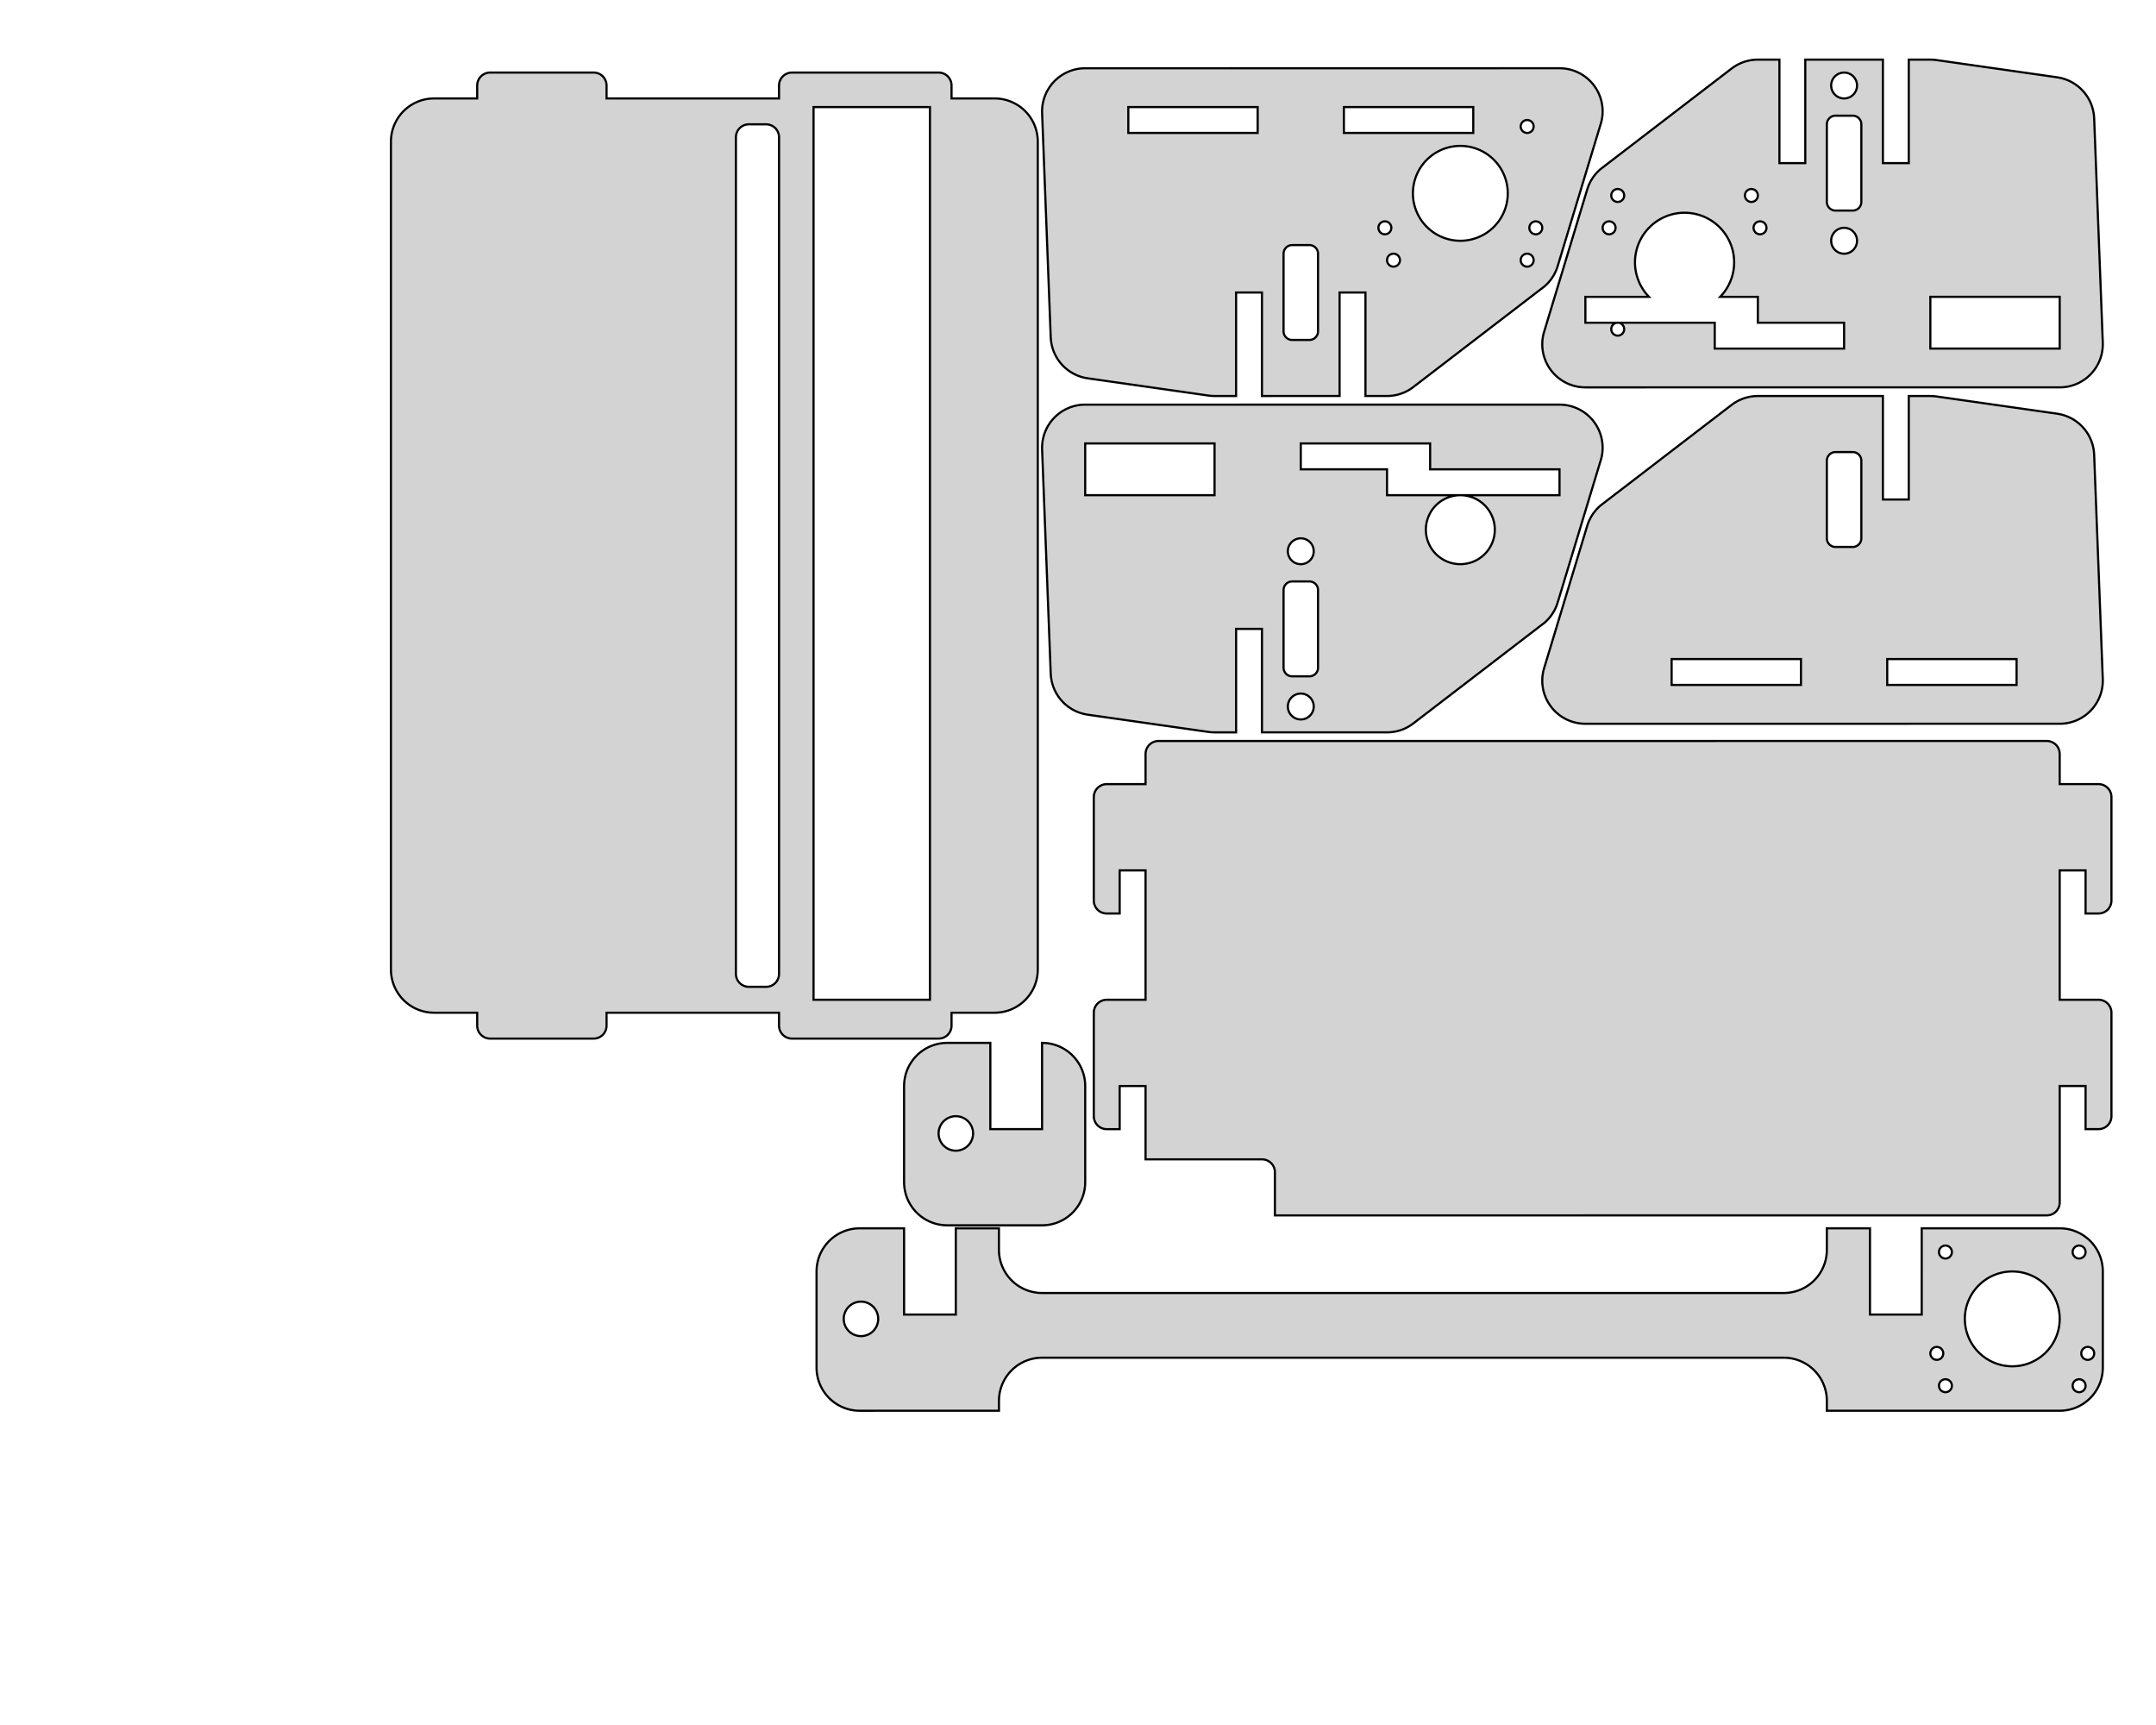 <?xml version="1.0" encoding="UTF-8" standalone="no"?>
<svg
   xmlns:dc="http://purl.org/dc/elements/1.1/"
   xmlns:cc="http://creativecommons.org/ns#"
   xmlns:rdf="http://www.w3.org/1999/02/22-rdf-syntax-ns#"
   xmlns:svg="http://www.w3.org/2000/svg"
   xmlns="http://www.w3.org/2000/svg"
   xmlns:sodipodi="http://sodipodi.sourceforge.net/DTD/sodipodi-0.dtd"
   xmlns:inkscape="http://www.inkscape.org/namespaces/inkscape"
   width="500mm"
   height="400mm"
   viewBox="-200 -337 500 400"
   version="1.1"
   id="svg6"
   sodipodi:docname="printerBrailleInkscape.svg"
   inkscape:version="0.92.2 (5c3e80d, 2017-08-06)">
  <defs
     id="defs10" />
  <sodipodi:namedview
     pagecolor="#ffffff"
     bordercolor="#666666"
     borderopacity="1"
     objecttolerance="10"
     gridtolerance="10"
     guidetolerance="10"
     inkscape:pageopacity="0"
     inkscape:pageshadow="2"
     inkscape:window-width="894"
     inkscape:window-height="563"
     id="namedview8"
     showgrid="false"
     inkscape:zoom="0.11065896"
     inkscape:cx="863.2107"
     inkscape:cy="376.25358"
     inkscape:window-x="0"
     inkscape:window-y="0"
     inkscape:window-maximized="0"
     inkscape:current-layer="svg6" />
  <title
     id="title2">OpenSCAD Model</title>
  <path
     d="m 245.667,-32.174 h -12 v -20 h -10 v 5 l -0.02,0.628 -0.059,0.625 -0.098,0.621 -0.137,0.613 -0.175,0.603 -0.213,0.591 -0.249,0.577 -0.285,0.56 -0.32,0.54 -0.353,0.52 -0.385,0.496 -0.415,0.471 -0.444,0.445 -0.471,0.415 -0.496,0.385 -0.52,0.353 -0.541,0.32 -0.56,0.285 -0.577,0.25 -0.591,0.213 -0.603,0.175 -0.613,0.137 -0.621,0.098 -0.625,0.059 -0.628,0.02 H 41.667 l -0.628,-0.02 -0.625,-0.059 -0.621,-0.098 -0.613,-0.137 -0.603,-0.175 -0.591,-0.213 -0.577,-0.25 -0.56,-0.285 -0.54,-0.32 -0.52,-0.353 -0.496,-0.385 -0.471,-0.415 -0.445,-0.445 -0.415,-0.471 -0.385,-0.496 -0.353,-0.52 -0.32,-0.54 -0.285,-0.56 -0.25,-0.577 -0.213,-0.591 -0.175,-0.603 -0.137,-0.613 -0.098,-0.621 -0.059,-0.625 -0.02,-0.628 v -5 h -10 v 20 H 9.667 v -20 H -0.633 l -0.628,0.02 -0.625,0.059 -0.621,0.098 -0.613,0.137 -0.603,0.175 -0.591,0.213 -0.577,0.25 -0.56,0.285 -0.54,0.32 -0.52,0.353 -0.496,0.385 -0.471,0.415 -0.445,0.445 -0.415,0.471 -0.385,0.496 -0.353,0.52 -0.32,0.54 -0.285,0.56 -0.25,0.577 -0.213,0.591 -0.175,0.603 -0.137,0.613 -0.098,0.621 -0.059,0.625 -0.02,0.628 v 22.3 l 0.02,0.628 0.059,0.625 0.098,0.621 0.137,0.613 0.175,0.603 0.213,0.591 0.25,0.577 0.285,0.56 0.32,0.54 0.353,0.52 0.385,0.496 0.415,0.471 0.445,0.445 0.471,0.415 0.496,0.385 0.52,0.353 0.54,0.32 0.56,0.285 0.577,0.25 0.591,0.213 0.603,0.175 0.613,0.137 0.621,0.098 0.625,0.059 0.628,0.02 H 31.667 v -2.3 l 0.02,-0.628 0.059,-0.625 0.098,-0.621 0.137,-0.613 0.175,-0.603 0.213,-0.591 0.25,-0.577 0.285,-0.56 0.32,-0.54 0.353,-0.52 0.385,-0.496 0.415,-0.471 0.445,-0.445 0.471,-0.415 0.496,-0.385 0.52,-0.353 0.54,-0.32 0.56,-0.285 0.577,-0.25 0.591,-0.213 0.603,-0.175 0.613,-0.137 0.621,-0.098 0.625,-0.059 0.628,-0.02 H 213.667 l 0.628,0.02 0.625,0.059 0.621,0.098 0.613,0.137 0.603,0.175 0.591,0.213 0.577,0.25 0.56,0.285 0.541,0.32 0.52,0.353 0.496,0.385 0.471,0.415 0.444,0.445 0.415,0.471 0.385,0.496 0.353,0.52 0.32,0.54 0.285,0.56 0.249,0.577 0.213,0.591 0.175,0.603 0.137,0.613 0.098,0.621 0.059,0.625 0.02,0.628 v 2.3 h 54 l 0.628,-0.02 0.625,-0.059 0.621,-0.098 0.613,-0.137 0.603,-0.175 0.591,-0.213 0.577,-0.25 0.56,-0.285 0.541,-0.32 0.519,-0.353 0.496,-0.385 0.471,-0.415 0.444,-0.445 0.415,-0.471 0.385,-0.496 0.353,-0.52 0.32,-0.54 0.285,-0.56 0.249,-0.577 0.213,-0.591 0.175,-0.603 0.137,-0.613 0.098,-0.621 0.059,-0.625 0.02,-0.628 v -22.3 l -0.02,-0.628 -0.059,-0.625 -0.098,-0.621 -0.137,-0.613 -0.175,-0.603 -0.213,-0.591 -0.249,-0.577 -0.285,-0.56 -0.32,-0.54 -0.353,-0.52 -0.385,-0.496 -0.415,-0.471 -0.444,-0.445 -0.471,-0.415 -0.496,-0.385 -0.519,-0.353 -0.541,-0.32 -0.56,-0.285 -0.577,-0.25 -0.591,-0.213 -0.603,-0.175 -0.613,-0.137 -0.621,-0.098 -0.625,-0.059 -0.628,-0.02 h -32 z m 5.594,15.003 0.094,0.009 0.093,0.015 0.092,0.02 0.09,0.026 0.089,0.032 0.086,0.038 0.084,0.043 0.081,0.048 0.078,0.052 0.074,0.058 0.071,0.063 0.067,0.066 0.062,0.071 0.058,0.074 0.053,0.078 0.048,0.081 0.043,0.084 0.037,0.087 0.032,0.088 0.026,0.091 0.021,0.092 0.015,0.093 0.009,0.094 0.003,0.094 -0.003,0.094 -0.009,0.094 -0.015,0.093 -0.021,0.092 -0.026,0.091 -0.032,0.088 -0.037,0.087 -0.043,0.084 -0.048,0.081 -0.053,0.078 -0.058,0.074 -0.062,0.071 -0.067,0.066 -0.071,0.063 -0.074,0.058 -0.078,0.052 -0.081,0.048 -0.084,0.043 -0.086,0.038 -0.089,0.032 -0.09,0.026 -0.092,0.02 -0.093,0.015 -0.094,0.009 -0.094,0.003 -0.094,-0.003 -0.094,-0.009 -0.093,-0.015 -0.092,-0.02 -0.09,-0.026 -0.089,-0.032 -0.086,-0.038 -0.084,-0.043 -0.081,-0.048 -0.078,-0.052 -0.074,-0.058 -0.071,-0.063 -0.067,-0.066 -0.062,-0.071 -0.058,-0.074 -0.053,-0.078 -0.048,-0.081 -0.043,-0.084 -0.037,-0.087 -0.032,-0.088 -0.026,-0.091 -0.021,-0.092 -0.015,-0.093 -0.009,-0.094 -0.003,-0.094 0.003,-0.094 0.009,-0.094 0.015,-0.093 0.021,-0.092 0.026,-0.091 0.032,-0.088 0.037,-0.087 0.043,-0.084 0.048,-0.081 0.053,-0.078 0.058,-0.074 0.062,-0.071 0.067,-0.066 0.071,-0.063 0.074,-0.058 0.078,-0.052 0.081,-0.048 0.084,-0.043 0.086,-0.038 0.089,-0.032 0.09,-0.026 0.092,-0.02 0.093,-0.015 0.094,-0.009 0.094,-0.003 z m 31,0 0.094,0.009 0.093,0.015 0.092,0.02 0.09,0.026 0.089,0.032 0.086,0.038 0.084,0.043 0.081,0.048 0.078,0.052 0.074,0.058 0.071,0.063 0.067,0.066 0.062,0.071 0.058,0.074 0.053,0.078 0.048,0.081 0.043,0.084 0.037,0.087 0.032,0.088 0.026,0.091 0.021,0.092 0.015,0.093 0.009,0.094 0.003,0.094 -0.003,0.094 -0.009,0.094 -0.015,0.093 -0.021,0.092 -0.026,0.091 -0.032,0.088 -0.037,0.087 -0.043,0.084 -0.048,0.081 -0.053,0.078 -0.058,0.074 -0.062,0.071 -0.067,0.066 -0.071,0.063 -0.074,0.058 -0.078,0.052 -0.081,0.048 -0.084,0.043 -0.086,0.038 -0.089,0.032 -0.09,0.026 -0.092,0.02 -0.093,0.015 -0.094,0.009 -0.094,0.003 -0.094,-0.003 -0.094,-0.009 -0.093,-0.015 -0.092,-0.02 -0.09,-0.026 -0.089,-0.032 -0.086,-0.038 -0.084,-0.043 -0.081,-0.048 -0.078,-0.052 -0.074,-0.058 -0.071,-0.063 -0.067,-0.066 -0.062,-0.071 -0.058,-0.074 -0.053,-0.078 -0.048,-0.081 -0.043,-0.084 -0.037,-0.087 -0.032,-0.088 -0.026,-0.091 -0.021,-0.092 -0.015,-0.093 -0.009,-0.094 -0.003,-0.094 0.003,-0.094 0.009,-0.094 0.015,-0.093 0.021,-0.092 0.026,-0.091 0.032,-0.088 0.037,-0.087 0.043,-0.084 0.048,-0.081 0.053,-0.078 0.058,-0.074 0.062,-0.071 0.067,-0.066 0.071,-0.063 0.074,-0.058 0.078,-0.052 0.081,-0.048 0.084,-0.043 0.086,-0.038 0.089,-0.032 0.09,-0.026 0.092,-0.02 0.093,-0.015 0.094,-0.009 0.094,-0.003 z m -14.903,-24.981 0.688,0.065 0.682,0.108 0.674,0.151 0.664,0.192 0.65,0.234 0.634,0.275 0.616,0.314 0.595,0.351 0.572,0.389 0.546,0.423 0.518,0.457 0.489,0.489 0.457,0.518 0.424,0.546 0.388,0.572 0.352,0.595 0.314,0.615 0.274,0.635 0.234,0.65 0.193,0.663 0.151,0.675 0.108,0.682 0.065,0.688 0.022,0.691 -0.022,0.691 -0.065,0.688 -0.108,0.682 -0.151,0.675 -0.193,0.663 -0.234,0.65 -0.274,0.635 -0.314,0.615 -0.352,0.595 -0.388,0.572 -0.424,0.546 -0.457,0.518 -0.489,0.489 -0.518,0.457 -0.546,0.423 -0.572,0.389 -0.595,0.351 -0.616,0.314 -0.634,0.275 -0.65,0.234 -0.664,0.192 -0.674,0.151 -0.682,0.108 -0.688,0.065 -0.691,0.022 -0.691,-0.022 -0.688,-0.065 -0.682,-0.108 -0.674,-0.151 -0.664,-0.192 -0.65,-0.234 -0.634,-0.275 -0.616,-0.314 -0.595,-0.351 -0.572,-0.389 -0.546,-0.423 -0.518,-0.457 -0.489,-0.489 -0.457,-0.518 -0.424,-0.546 -0.388,-0.572 -0.352,-0.595 -0.314,-0.615 -0.274,-0.635 -0.234,-0.65 -0.193,-0.663 -0.151,-0.675 -0.108,-0.682 -0.065,-0.688 -0.022,-0.691 0.022,-0.691 0.065,-0.688 0.108,-0.682 0.151,-0.675 0.193,-0.663 0.234,-0.65 0.274,-0.635 0.314,-0.615 0.352,-0.595 0.388,-0.572 0.424,-0.546 0.457,-0.518 0.489,-0.489 0.518,-0.457 0.546,-0.423 0.572,-0.389 0.595,-0.351 0.616,-0.314 0.634,-0.275 0.65,-0.234 0.664,-0.192 0.674,-0.151 0.682,-0.108 0.688,-0.065 0.691,-0.022 z m 16.904,17.481 0.094,0.009 0.093,0.015 0.092,0.02 0.09,0.026 0.089,0.032 0.086,0.038 0.084,0.043 0.081,0.048 0.078,0.052 0.074,0.058 0.071,0.063 0.067,0.066 0.062,0.071 0.058,0.074 0.053,0.078 0.048,0.081 0.043,0.084 0.037,0.087 0.032,0.088 0.026,0.091 0.021,0.092 0.015,0.093 0.009,0.094 0.003,0.094 -0.003,0.094 -0.009,0.094 -0.015,0.093 -0.021,0.092 -0.026,0.091 -0.032,0.088 -0.037,0.087 -0.043,0.084 -0.048,0.081 -0.053,0.078 -0.058,0.074 -0.062,0.071 -0.067,0.066 -0.071,0.063 -0.074,0.058 -0.078,0.052 -0.081,0.048 -0.084,0.043 -0.086,0.038 -0.089,0.032 -0.09,0.026 -0.092,0.02 -0.093,0.015 -0.094,0.009 -0.094,0.003 -0.094,-0.003 -0.094,-0.009 -0.093,-0.015 -0.092,-0.02 -0.09,-0.026 -0.089,-0.032 -0.086,-0.038 -0.084,-0.043 -0.081,-0.048 -0.078,-0.052 -0.074,-0.058 -0.071,-0.063 -0.067,-0.066 -0.062,-0.071 -0.058,-0.074 -0.053,-0.078 -0.048,-0.081 -0.043,-0.084 -0.037,-0.087 -0.032,-0.088 -0.026,-0.091 -0.021,-0.092 -0.015,-0.093 -0.009,-0.094 -0.003,-0.094 0.003,-0.094 0.009,-0.094 0.015,-0.093 0.021,-0.092 0.026,-0.091 0.032,-0.088 0.037,-0.087 0.043,-0.084 0.048,-0.081 0.053,-0.078 0.058,-0.074 0.062,-0.071 0.067,-0.066 0.071,-0.063 0.074,-0.058 0.078,-0.052 0.081,-0.048 0.084,-0.043 0.086,-0.038 0.089,-0.032 0.09,-0.026 0.092,-0.02 0.093,-0.015 0.094,-0.009 0.094,-0.003 z m -35,0 0.094,0.009 0.093,0.015 0.092,0.02 0.09,0.026 0.089,0.032 0.086,0.038 0.084,0.043 0.081,0.048 0.078,0.052 0.074,0.058 0.071,0.063 0.067,0.066 0.062,0.071 0.058,0.074 0.053,0.078 0.048,0.081 0.043,0.084 0.037,0.087 0.032,0.088 0.026,0.091 0.021,0.092 0.015,0.093 0.009,0.094 0.003,0.094 -0.003,0.094 -0.009,0.094 -0.015,0.093 -0.021,0.092 -0.026,0.091 -0.032,0.088 -0.037,0.087 -0.043,0.084 -0.048,0.081 -0.053,0.078 -0.058,0.074 -0.062,0.071 -0.067,0.066 -0.071,0.063 -0.074,0.058 -0.078,0.052 -0.081,0.048 -0.084,0.043 -0.086,0.038 -0.089,0.032 -0.09,0.026 -0.092,0.02 -0.093,0.015 -0.094,0.009 -0.094,0.003 -0.094,-0.003 -0.094,-0.009 -0.093,-0.015 -0.092,-0.02 -0.09,-0.026 -0.089,-0.032 -0.086,-0.038 -0.084,-0.043 -0.081,-0.048 -0.078,-0.052 -0.074,-0.058 -0.071,-0.063 -0.067,-0.066 -0.062,-0.071 -0.058,-0.074 -0.053,-0.078 -0.048,-0.081 -0.043,-0.084 -0.037,-0.087 -0.032,-0.088 -0.026,-0.091 -0.021,-0.092 -0.015,-0.093 -0.009,-0.094 -0.003,-0.094 0.003,-0.094 0.009,-0.094 0.015,-0.093 0.021,-0.092 0.026,-0.091 0.032,-0.088 0.037,-0.087 0.043,-0.084 0.048,-0.081 0.053,-0.078 0.058,-0.074 0.062,-0.071 0.067,-0.066 0.071,-0.063 0.074,-0.058 0.078,-0.052 0.081,-0.048 0.084,-0.043 0.086,-0.038 0.089,-0.032 0.09,-0.026 0.092,-0.02 0.093,-0.015 0.094,-0.009 0.094,-0.003 z m -249.343,-10.495 0.25,0.024 0.249,0.039 0.245,0.055 0.241,0.07 0.237,0.085 0.23,0.1 0.224,0.114 0.216,0.128 0.208,0.141 0.199,0.154 0.188,0.166 0.178,0.178 0.166,0.188 0.154,0.199 0.141,0.208 0.128,0.216 0.114,0.224 0.1,0.23 0.085,0.237 0.07,0.241 0.055,0.245 0.039,0.249 0.024,0.25 0.008,0.251 -0.008,0.251 -0.024,0.25 -0.039,0.249 -0.055,0.245 -0.07,0.241 -0.085,0.236 -0.1,0.231 -0.114,0.224 -0.128,0.216 -0.141,0.208 -0.154,0.199 -0.166,0.188 -0.178,0.178 -0.188,0.166 -0.199,0.154 -0.208,0.141 -0.216,0.128 -0.224,0.114 -0.23,0.1 -0.237,0.085 -0.241,0.07 -0.245,0.055 -0.249,0.039 -0.25,0.024 -0.251,0.008 -0.251,-0.008 -0.25,-0.024 -0.249,-0.039 -0.245,-0.055 -0.241,-0.07 -0.236,-0.085 -0.231,-0.1 -0.224,-0.114 -0.216,-0.128 -0.208,-0.141 -0.199,-0.154 -0.188,-0.166 -0.178,-0.178 -0.166,-0.188 -0.154,-0.199 -0.141,-0.208 -0.128,-0.216 -0.114,-0.224 -0.1,-0.231 -0.085,-0.236 -0.07,-0.241 -0.055,-0.245 -0.039,-0.249 -0.024,-0.25 -0.008,-0.251 0.008,-0.251 0.024,-0.25 0.039,-0.249 0.055,-0.245 0.07,-0.241 0.085,-0.237 0.1,-0.23 0.114,-0.224 0.128,-0.216 0.141,-0.208 0.154,-0.199 0.166,-0.188 0.178,-0.178 0.188,-0.166 0.199,-0.154 0.208,-0.141 0.216,-0.128 0.224,-0.114 0.231,-0.1 0.236,-0.085 0.241,-0.07 0.245,-0.055 0.249,-0.039 0.25,-0.024 0.251,-0.008 z m 251.343,-13.005 0.094,0.009 0.093,0.015 0.092,0.02 0.09,0.026 0.089,0.032 0.086,0.038 0.084,0.043 0.081,0.048 0.078,0.052 0.074,0.058 0.071,0.063 0.067,0.066 0.062,0.071 0.058,0.074 0.053,0.078 0.048,0.081 0.043,0.084 0.037,0.087 0.032,0.088 0.026,0.091 0.021,0.092 0.015,0.093 0.009,0.094 0.003,0.094 -0.003,0.094 -0.009,0.094 -0.015,0.093 -0.021,0.092 -0.026,0.091 -0.032,0.088 -0.037,0.087 -0.043,0.084 -0.048,0.081 -0.053,0.078 -0.058,0.074 -0.062,0.071 -0.067,0.066 -0.071,0.063 -0.074,0.058 -0.078,0.052 -0.081,0.048 -0.084,0.043 -0.086,0.038 -0.089,0.032 -0.09,0.026 -0.092,0.02 -0.093,0.015 -0.094,0.009 -0.094,0.003 -0.094,-0.003 -0.094,-0.009 -0.093,-0.015 -0.092,-0.02 -0.09,-0.026 -0.089,-0.032 -0.086,-0.038 -0.084,-0.043 -0.081,-0.048 -0.078,-0.052 -0.074,-0.058 -0.071,-0.063 -0.067,-0.066 -0.062,-0.071 -0.058,-0.074 -0.053,-0.078 -0.048,-0.081 -0.043,-0.084 -0.037,-0.087 -0.032,-0.088 -0.026,-0.091 -0.021,-0.092 -0.015,-0.093 -0.009,-0.094 -0.003,-0.094 0.003,-0.094 0.009,-0.094 0.015,-0.093 0.021,-0.092 0.026,-0.091 0.032,-0.088 0.037,-0.087 0.043,-0.084 0.048,-0.081 0.053,-0.078 0.058,-0.074 0.062,-0.071 0.067,-0.066 0.071,-0.063 0.074,-0.058 0.078,-0.052 0.081,-0.048 0.084,-0.043 0.086,-0.038 0.089,-0.032 0.09,-0.026 0.092,-0.02 0.093,-0.015 0.094,-0.009 0.094,-0.003 z m 31,0 0.094,0.009 0.093,0.015 0.092,0.02 0.09,0.026 0.089,0.032 0.086,0.038 0.084,0.043 0.081,0.048 0.078,0.052 0.074,0.058 0.071,0.063 0.067,0.066 0.062,0.071 0.058,0.074 0.053,0.078 0.048,0.081 0.043,0.084 0.037,0.087 0.032,0.088 0.026,0.091 0.021,0.092 0.015,0.093 0.009,0.094 0.003,0.094 -0.003,0.094 -0.009,0.094 -0.015,0.093 -0.021,0.092 -0.026,0.091 -0.032,0.088 -0.037,0.087 -0.043,0.084 -0.048,0.081 -0.053,0.078 -0.058,0.074 -0.062,0.071 -0.067,0.066 -0.071,0.063 -0.074,0.058 -0.078,0.052 -0.081,0.048 -0.084,0.043 -0.086,0.038 -0.089,0.032 -0.09,0.026 -0.092,0.02 -0.093,0.015 -0.094,0.009 -0.094,0.003 -0.094,-0.003 -0.094,-0.009 -0.093,-0.015 -0.092,-0.02 -0.09,-0.026 -0.089,-0.032 -0.086,-0.038 -0.084,-0.043 -0.081,-0.048 -0.078,-0.052 -0.074,-0.058 -0.071,-0.063 -0.067,-0.066 -0.062,-0.071 -0.058,-0.074 -0.053,-0.078 -0.048,-0.081 -0.043,-0.084 -0.037,-0.087 -0.032,-0.088 -0.026,-0.091 -0.021,-0.092 -0.015,-0.093 -0.009,-0.094 -0.003,-0.094 0.003,-0.094 0.009,-0.094 0.015,-0.093 0.021,-0.092 0.026,-0.091 0.032,-0.088 0.037,-0.087 0.043,-0.084 0.048,-0.081 0.053,-0.078 0.058,-0.074 0.062,-0.071 0.067,-0.066 0.071,-0.063 0.074,-0.058 0.078,-0.052 0.081,-0.048 0.084,-0.043 0.086,-0.038 0.089,-0.032 0.09,-0.026 0.092,-0.02 0.093,-0.015 0.094,-0.009 0.094,-0.003 z m -263.222,-46.983 -0.625,0.059 -0.621,0.098 -0.613,0.137 -0.603,0.175 -0.591,0.213 -0.577,0.25 -0.56,0.285 -0.54,0.32 -0.52,0.353 -0.496,0.385 -0.471,0.415 -0.445,0.445 -0.415,0.471 -0.385,0.496 -0.353,0.52 -0.32,0.54 -0.285,0.56 -0.25,0.577 -0.213,0.591 -0.175,0.603 -0.137,0.613 -0.098,0.621 -0.059,0.625 -0.02,0.628 v 22.3 l 0.02,0.628 0.059,0.625 0.098,0.621 0.137,0.613 0.175,0.603 0.213,0.591 0.25,0.577 0.285,0.56 0.32,0.54 0.353,0.52 0.385,0.496 0.415,0.471 0.445,0.445 0.471,0.415 0.496,0.385 0.52,0.353 0.54,0.32 0.56,0.285 0.577,0.25 0.591,0.213 0.603,0.175 0.613,0.137 0.621,0.098 0.625,0.059 0.628,0.02 h 22 l 0.628,-0.02 0.625,-0.059 0.621,-0.098 0.613,-0.137 0.603,-0.175 0.591,-0.213 0.577,-0.25 0.56,-0.285 0.54,-0.32 0.52,-0.353 0.496,-0.385 0.471,-0.415 0.445,-0.445 0.415,-0.471 0.385,-0.496 0.353,-0.52 0.32,-0.54 0.285,-0.56 0.25,-0.577 0.213,-0.591 0.175,-0.603 0.137,-0.613 0.098,-0.621 0.059,-0.625 0.02,-0.628 v -22.3 l -0.02,-0.628 -0.059,-0.625 -0.098,-0.621 -0.137,-0.613 -0.175,-0.603 -0.213,-0.591 -0.25,-0.577 -0.285,-0.56 -0.32,-0.54 -0.353,-0.52 -0.385,-0.496 -0.415,-0.471 -0.445,-0.445 -0.471,-0.415 -0.496,-0.385 -0.52,-0.353 -0.54,-0.32 -0.56,-0.285 -0.577,-0.25 -0.591,-0.213 -0.603,-0.175 -0.613,-0.137 -0.621,-0.098 -0.625,-0.059 -0.628,-0.02 v 20 h -12 v -20 h -10 z m 2.879,16.988 0.25,0.024 0.249,0.039 0.245,0.055 0.241,0.07 0.237,0.085 0.23,0.1 0.224,0.114 0.216,0.128 0.208,0.141 0.199,0.154 0.188,0.166 0.178,0.178 0.166,0.188 0.154,0.199 0.141,0.208 0.128,0.216 0.114,0.224 0.1,0.23 0.085,0.237 0.07,0.241 0.055,0.245 0.039,0.249 0.024,0.25 0.008,0.251 -0.008,0.251 -0.024,0.25 -0.039,0.249 -0.055,0.245 -0.07,0.241 -0.085,0.236 -0.1,0.231 -0.114,0.224 -0.128,0.216 -0.141,0.208 -0.154,0.199 -0.166,0.188 -0.178,0.178 -0.188,0.166 -0.199,0.154 -0.208,0.141 -0.216,0.128 -0.224,0.114 -0.23,0.1 -0.237,0.085 -0.241,0.07 -0.245,0.055 -0.249,0.039 -0.25,0.024 -0.251,0.008 -0.251,-0.008 -0.25,-0.024 -0.249,-0.039 -0.245,-0.055 -0.241,-0.07 -0.236,-0.085 -0.231,-0.1 -0.224,-0.114 -0.216,-0.128 -0.208,-0.141 -0.199,-0.154 -0.188,-0.166 -0.178,-0.178 -0.166,-0.188 -0.154,-0.199 -0.141,-0.208 -0.128,-0.216 -0.114,-0.224 -0.1,-0.231 -0.085,-0.236 -0.07,-0.241 -0.055,-0.245 -0.039,-0.249 -0.024,-0.25 -0.008,-0.251 0.008,-0.251 0.024,-0.25 0.039,-0.249 0.055,-0.245 0.07,-0.241 0.085,-0.237 0.1,-0.23 0.114,-0.224 0.128,-0.216 0.141,-0.208 0.154,-0.199 0.166,-0.188 0.178,-0.178 0.188,-0.166 0.199,-0.154 0.208,-0.141 0.216,-0.128 0.224,-0.114 0.231,-0.1 0.236,-0.085 0.241,-0.07 0.245,-0.055 0.249,-0.039 0.25,-0.024 0.251,-0.008 z m 46.561,-87.002 -0.188,0.018 -0.186,0.029 -0.184,0.041 -0.181,0.052 -0.177,0.064 -0.173,0.075 -0.168,0.086 -0.162,0.096 -0.156,0.106 -0.149,0.116 -0.142,0.125 -0.133,0.133 -0.125,0.141 -0.115,0.149 -0.106,0.156 -0.096,0.162 -0.085,0.168 -0.075,0.173 -0.064,0.177 -0.053,0.181 -0.041,0.184 -0.029,0.186 -0.018,0.188 -0.006,0.188 v 7 h -9 l -0.188,0.006 -0.188,0.018 -0.186,0.029 -0.184,0.041 -0.181,0.052 -0.177,0.064 -0.173,0.075 -0.168,0.086 -0.162,0.096 -0.156,0.106 -0.149,0.116 -0.142,0.125 -0.133,0.133 -0.125,0.141 -0.115,0.149 -0.106,0.156 -0.096,0.162 -0.085,0.168 -0.075,0.173 -0.064,0.177 -0.053,0.181 -0.041,0.184 -0.029,0.186 -0.018,0.188 -0.006,0.188 v 24 l 0.006,0.188 0.018,0.188 0.029,0.186 0.041,0.184 0.053,0.181 0.064,0.177 0.075,0.173 0.085,0.168 0.096,0.162 0.106,0.156 0.115,0.149 0.125,0.141 0.133,0.133 0.142,0.125 0.149,0.116 0.156,0.106 0.162,0.096 0.168,0.086 0.173,0.075 0.177,0.064 0.181,0.052 0.184,0.041 0.186,0.029 0.188,0.018 0.188,0.006 h 3 v -10 h 6 v 30 h -9 l -0.188,0.006 -0.188,0.018 -0.186,0.029 -0.184,0.041 -0.181,0.053 -0.177,0.064 -0.173,0.075 -0.168,0.085 -0.162,0.096 -0.156,0.106 -0.149,0.115 -0.142,0.125 -0.133,0.133 -0.125,0.142 -0.115,0.149 -0.106,0.156 -0.096,0.162 -0.085,0.168 -0.075,0.173 -0.064,0.177 -0.053,0.181 -0.041,0.184 -0.029,0.186 -0.018,0.188 -0.006,0.188 v 24 l 0.006,0.188 0.018,0.188 0.029,0.186 0.041,0.184 0.053,0.181 0.064,0.177 0.075,0.173 0.085,0.168 0.096,0.162 0.106,0.156 0.115,0.149 0.125,0.142 0.133,0.133 0.142,0.125 0.149,0.115 0.156,0.106 0.162,0.096 0.168,0.085 0.173,0.075 0.177,0.064 0.181,0.053 0.184,0.041 0.186,0.029 0.188,0.018 0.188,0.006 h 3 v -10 h 6 v 17 h 27 l 0.188,0.006 0.188,0.018 0.186,0.029 0.184,0.041 0.181,0.053 0.177,0.064 0.173,0.075 0.168,0.085 0.162,0.096 0.156,0.106 0.149,0.115 0.142,0.125 0.133,0.133 0.125,0.142 0.115,0.149 0.106,0.156 0.096,0.162 0.085,0.168 0.075,0.173 0.064,0.177 0.053,0.181 0.041,0.184 0.029,0.186 0.018,0.188 0.006,0.188 v 10 H 274.667 l 0.188,-0.006 0.188,-0.018 0.186,-0.029 0.184,-0.041 0.181,-0.053 0.177,-0.064 0.173,-0.075 0.168,-0.085 0.162,-0.096 0.156,-0.106 0.149,-0.115 0.141,-0.125 0.133,-0.133 0.125,-0.142 0.116,-0.149 0.106,-0.156 0.096,-0.162 0.086,-0.168 0.075,-0.173 0.064,-0.177 0.052,-0.181 0.041,-0.184 0.029,-0.186 0.018,-0.188 0.006,-0.188 v -27 h 6 v 10 h 3 l 0.188,-0.006 0.188,-0.018 0.186,-0.029 0.184,-0.041 0.181,-0.053 0.177,-0.064 0.173,-0.075 0.168,-0.085 0.162,-0.096 0.156,-0.106 0.149,-0.115 0.141,-0.125 0.133,-0.133 0.125,-0.142 0.116,-0.149 0.106,-0.156 0.096,-0.162 0.086,-0.168 0.075,-0.173 0.064,-0.177 0.052,-0.181 0.041,-0.184 0.029,-0.186 0.018,-0.188 0.006,-0.188 V -102.174 l -0.006,-0.188 -0.018,-0.188 -0.029,-0.186 -0.041,-0.184 -0.052,-0.181 -0.064,-0.177 -0.075,-0.173 -0.086,-0.168 -0.096,-0.162 -0.106,-0.156 -0.116,-0.149 -0.125,-0.142 -0.133,-0.133 -0.141,-0.125 -0.149,-0.115 -0.156,-0.106 -0.162,-0.096 -0.168,-0.085 -0.173,-0.075 -0.177,-0.064 -0.181,-0.053 -0.184,-0.041 -0.186,-0.029 -0.188,-0.018 -0.188,-0.006 h -9 v -30 h 6 v 10 h 3 l 0.188,-0.006 0.188,-0.018 0.186,-0.029 0.184,-0.041 0.181,-0.052 0.177,-0.064 0.173,-0.075 0.168,-0.086 0.162,-0.096 0.156,-0.106 0.149,-0.116 0.141,-0.125 0.133,-0.133 0.125,-0.141 0.116,-0.149 0.106,-0.156 0.096,-0.162 0.086,-0.168 0.075,-0.173 0.064,-0.177 0.052,-0.181 0.041,-0.184 0.029,-0.186 0.018,-0.188 0.006,-0.188 v -24 l -0.006,-0.188 -0.018,-0.188 -0.029,-0.186 -0.041,-0.184 -0.053,-0.181 -0.064,-0.177 -0.075,-0.173 -0.086,-0.168 -0.096,-0.162 -0.106,-0.156 -0.116,-0.149 -0.125,-0.141 -0.133,-0.133 -0.141,-0.125 -0.149,-0.116 -0.156,-0.106 -0.162,-0.096 -0.168,-0.086 -0.173,-0.075 -0.177,-0.064 -0.181,-0.052 -0.184,-0.041 -0.186,-0.029 -0.188,-0.018 -0.188,-0.006 h -9 v -7 l -0.006,-0.188 -0.018,-0.188 -0.029,-0.186 -0.041,-0.184 -0.053,-0.181 -0.064,-0.177 -0.075,-0.173 -0.086,-0.168 -0.096,-0.162 -0.106,-0.156 -0.116,-0.149 -0.125,-0.141 -0.133,-0.133 -0.141,-0.125 -0.149,-0.116 -0.156,-0.106 -0.162,-0.096 -0.168,-0.086 -0.173,-0.075 -0.177,-0.064 -0.181,-0.052 -0.184,-0.041 -0.186,-0.029 -0.188,-0.018 -0.188,-0.006 H 68.667 Z m -85,-155 -0.188,0.018 -0.186,0.029 -0.184,0.041 -0.181,0.053 -0.177,0.064 -0.173,0.075 -0.168,0.085 -0.162,0.096 -0.156,0.106 -0.149,0.115 -0.142,0.125 -0.133,0.133 -0.125,0.142 -0.115,0.149 -0.106,0.156 -0.096,0.162 -0.085,0.168 -0.075,0.173 -0.064,0.177 -0.053,0.181 -0.041,0.184 -0.029,0.186 -0.018,0.188 -0.006,0.188 v 3 H -59.333 v -3 l -0.006,-0.188 -0.018,-0.188 -0.029,-0.186 -0.041,-0.184 -0.053,-0.181 -0.064,-0.177 -0.075,-0.173 -0.085,-0.168 -0.096,-0.162 -0.106,-0.156 -0.115,-0.149 -0.125,-0.142 -0.133,-0.133 -0.142,-0.125 -0.149,-0.115 -0.156,-0.106 -0.162,-0.096 -0.168,-0.085 -0.173,-0.075 -0.177,-0.064 -0.181,-0.053 -0.184,-0.041 -0.186,-0.029 -0.188,-0.018 -0.188,-0.006 h -24 l -0.188,0.006 -0.188,0.018 -0.186,0.029 -0.184,0.041 -0.181,0.053 -0.177,0.064 -0.173,0.075 -0.168,0.085 -0.162,0.096 -0.156,0.106 -0.149,0.115 -0.142,0.125 -0.133,0.133 -0.125,0.142 -0.115,0.149 -0.106,0.156 -0.096,0.162 -0.085,0.168 -0.075,0.173 -0.064,0.177 -0.053,0.181 -0.041,0.184 -0.029,0.186 -0.018,0.188 -0.006,0.188 v 3 h -10 l -0.628,0.02 -0.625,0.059 -0.621,0.098 -0.613,0.137 -0.603,0.175 -0.591,0.213 -0.577,0.25 -0.56,0.285 -0.54,0.32 -0.52,0.353 -0.496,0.385 -0.471,0.415 -0.445,0.445 -0.415,0.471 -0.385,0.496 -0.353,0.52 -0.32,0.54 -0.285,0.56 -0.25,0.577 -0.213,0.591 -0.175,0.603 -0.137,0.613 -0.098,0.621 -0.059,0.625 -0.02,0.628 v 192 l 0.02,0.628 0.059,0.625 0.098,0.621 0.137,0.613 0.175,0.603 0.213,0.591 0.25,0.577 0.285,0.56 0.32,0.54 0.353,0.52 0.385,0.496 0.415,0.471 0.445,0.445 0.471,0.415 0.496,0.385 0.52,0.353 0.54,0.32 0.56,0.285 0.577,0.25 0.591,0.213 0.603,0.175 0.613,0.137 0.621,0.098 0.625,0.059 0.628,0.02 h 10 v 3 l 0.006,0.188 0.018,0.188 0.029,0.186 0.041,0.184 0.053,0.181 0.064,0.177 0.075,0.173 0.085,0.168 0.096,0.162 0.106,0.156 0.115,0.149 0.125,0.142 0.133,0.133 0.142,0.125 0.149,0.115 0.156,0.106 0.162,0.096 0.168,0.085 0.173,0.075 0.177,0.064 0.181,0.053 0.184,0.041 0.186,0.029 0.188,0.018 0.188,0.006 h 24 l 0.188,-0.006 0.188,-0.018 0.186,-0.029 0.184,-0.041 0.181,-0.053 0.177,-0.064 0.173,-0.075 0.168,-0.085 0.162,-0.096 0.156,-0.106 0.149,-0.115 0.142,-0.125 0.133,-0.133 0.125,-0.142 0.115,-0.149 0.106,-0.156 0.096,-0.162 0.085,-0.168 0.075,-0.173 0.064,-0.177 0.053,-0.181 0.041,-0.184 0.029,-0.186 0.018,-0.188 0.006,-0.188 v -3 h 40 v 3 l 0.006,0.188 0.018,0.188 0.029,0.186 0.041,0.184 0.053,0.181 0.064,0.177 0.075,0.173 0.085,0.168 0.096,0.162 0.106,0.156 0.115,0.149 0.125,0.142 0.133,0.133 0.142,0.125 0.149,0.115 0.156,0.106 0.162,0.096 0.168,0.085 0.173,0.075 0.177,0.064 0.181,0.053 0.184,0.041 0.186,0.029 0.188,0.018 0.188,0.006 h 34 l 0.188,-0.006 0.188,-0.018 0.186,-0.029 0.184,-0.041 0.181,-0.053 0.177,-0.064 0.173,-0.075 0.168,-0.085 0.162,-0.096 0.156,-0.106 0.149,-0.115 0.142,-0.125 0.133,-0.133 0.125,-0.142 0.115,-0.149 0.106,-0.156 0.096,-0.162 0.085,-0.168 0.075,-0.173 0.064,-0.177 0.053,-0.181 0.041,-0.184 0.029,-0.186 0.018,-0.188 0.006,-0.188 v -3 h 10 l 0.628,-0.02 0.625,-0.059 0.621,-0.098 0.613,-0.137 0.603,-0.175 0.591,-0.213 0.577,-0.25 0.56,-0.285 0.54,-0.32 0.52,-0.353 0.496,-0.385 0.471,-0.415 0.445,-0.445 0.415,-0.471 0.385,-0.496 0.353,-0.52 0.32,-0.54 0.285,-0.56 0.25,-0.577 0.213,-0.591 0.175,-0.603 0.137,-0.613 0.098,-0.621 0.059,-0.625 0.02,-0.628 v -192 l -0.02,-0.628 -0.059,-0.625 -0.098,-0.621 -0.137,-0.613 -0.175,-0.603 -0.213,-0.591 -0.25,-0.577 -0.285,-0.56 -0.32,-0.54 -0.353,-0.52 -0.385,-0.496 -0.415,-0.471 -0.445,-0.445 -0.471,-0.415 -0.496,-0.385 -0.52,-0.353 -0.54,-0.32 -0.56,-0.285 -0.577,-0.25 -0.591,-0.213 -0.603,-0.175 -0.613,-0.137 -0.621,-0.098 -0.625,-0.059 -0.628,-0.02 h -10 v -3 l -0.006,-0.188 -0.018,-0.188 -0.029,-0.186 -0.041,-0.184 -0.053,-0.181 -0.064,-0.177 -0.075,-0.173 -0.085,-0.168 -0.096,-0.162 -0.106,-0.156 -0.115,-0.149 -0.125,-0.142 -0.133,-0.133 -0.142,-0.125 -0.149,-0.115 -0.156,-0.106 -0.162,-0.096 -0.168,-0.085 -0.173,-0.075 -0.177,-0.064 -0.181,-0.053 -0.184,-0.041 -0.186,-0.029 -0.188,-0.018 -0.188,-0.006 h -34 z m 32.188,7.994 v 207 h -27 v -207 z m -38,4 0.188,0.006 0.188,0.018 0.186,0.029 0.184,0.041 0.181,0.052 0.177,0.064 0.173,0.075 0.168,0.086 0.162,0.096 0.156,0.106 0.149,0.116 0.142,0.125 0.133,0.133 0.125,0.141 0.115,0.149 0.106,0.156 0.096,0.162 0.085,0.168 0.075,0.173 0.064,0.177 0.053,0.181 0.041,0.184 0.029,0.186 0.018,0.188 0.006,0.188 v 194 l -0.006,0.188 -0.018,0.188 -0.029,0.186 -0.041,0.184 -0.053,0.181 -0.064,0.177 -0.075,0.173 -0.085,0.168 -0.096,0.162 -0.106,0.156 -0.115,0.149 -0.125,0.142 -0.133,0.133 -0.142,0.125 -0.149,0.115 -0.156,0.106 -0.162,0.096 -0.168,0.085 -0.173,0.075 -0.177,0.064 -0.181,0.053 -0.184,0.041 -0.186,0.029 -0.188,0.018 -0.188,0.006 h -4 l -0.188,-0.006 -0.188,-0.018 -0.186,-0.029 -0.184,-0.041 -0.181,-0.053 -0.177,-0.064 -0.173,-0.075 -0.168,-0.085 -0.162,-0.096 -0.156,-0.106 -0.149,-0.115 -0.142,-0.125 -0.133,-0.133 -0.125,-0.142 -0.115,-0.149 -0.106,-0.156 -0.096,-0.162 -0.085,-0.168 -0.075,-0.173 -0.064,-0.177 -0.053,-0.181 -0.041,-0.184 -0.029,-0.186 -0.018,-0.188 -0.006,-0.188 v -194 l 0.006,-0.188 0.018,-0.188 0.029,-0.186 0.041,-0.184 0.053,-0.181 0.064,-0.177 0.075,-0.173 0.085,-0.168 0.096,-0.162 0.106,-0.156 0.115,-0.149 0.125,-0.141 0.133,-0.133 0.142,-0.125 0.149,-0.116 0.156,-0.106 0.162,-0.096 0.168,-0.086 0.173,-0.075 0.177,-0.064 0.181,-0.052 0.184,-0.041 0.186,-0.029 0.188,-0.018 0.188,-0.006 z m 73.616,65.007 -0.627,0.044 -0.623,0.083 -0.616,0.122 -0.607,0.161 -0.596,0.198 -0.583,0.235 -0.566,0.272 -0.549,0.306 -0.528,0.34 -0.505,0.373 -0.482,0.404 -0.455,0.433 -0.426,0.461 -0.397,0.487 -0.366,0.511 -0.333,0.533 -0.299,0.553 -0.263,0.57 -0.227,0.586 -0.19,0.599 -0.152,0.61 -0.114,0.618 -0.074,0.624 -0.035,0.627 0.004,0.628 2.004,52.081 0.049,0.626 0.088,0.622 0.127,0.615 0.166,0.606 0.203,0.594 0.24,0.581 0.276,0.564 0.311,0.546 0.344,0.525 0.377,0.503 0.408,0.478 0.437,0.451 0.465,0.423 0.49,0.393 0.513,0.361 0.536,0.329 0.555,0.294 0.572,0.259 0.588,0.222 0.6,0.185 0.611,0.147 0.619,0.108 28.161,4.022 0.625,0.059 0.628,0.02 5,-4e-4 v -24 h 6 v 23.999 l 29.258,-0.002 0.627,-0.036 0.623,-0.075 0.618,-0.114 0.61,-0.153 0.598,-0.191 0.586,-0.228 0.569,-0.264 0.553,-0.3 0.532,-0.334 0.51,-0.366 30.442,-23.36 0.463,-0.425 0.435,-0.453 0.406,-0.479 0.375,-0.504 0.343,-0.526 0.309,-0.547 0.274,-0.565 0.238,-0.581 0.201,-0.595 10.116,-33.413 0.137,-0.613 0.098,-0.621 0.059,-0.625 0.02,-0.628 -0.02,-0.628 -0.059,-0.625 -0.098,-0.621 -0.137,-0.613 -0.175,-0.603 -0.213,-0.591 -0.249,-0.577 -0.285,-0.56 -0.32,-0.541 -0.353,-0.519 -0.385,-0.496 -0.415,-0.471 -0.444,-0.444 -0.471,-0.415 -0.496,-0.385 -0.519,-0.353 -0.541,-0.32 -0.56,-0.285 -0.577,-0.249 -0.591,-0.213 -0.603,-0.175 -0.613,-0.137 -0.621,-0.098 -0.625,-0.059 -0.628,-0.02 z m 50.572,66.999 0.188,0.018 0.186,0.029 0.184,0.041 0.181,0.053 0.177,0.064 0.173,0.075 0.168,0.086 0.162,0.096 0.156,0.106 0.149,0.116 0.142,0.125 0.133,0.133 0.125,0.141 0.115,0.149 0.106,0.156 0.096,0.162 0.085,0.168 0.075,0.173 0.064,0.177 0.053,0.181 0.041,0.184 0.029,0.186 0.018,0.188 0.006,0.188 -0.006,0.188 -0.018,0.188 -0.029,0.186 -0.041,0.184 -0.053,0.181 -0.064,0.177 -0.075,0.173 -0.085,0.168 -0.096,0.162 -0.106,0.156 -0.115,0.149 -0.125,0.141 -0.133,0.133 -0.142,0.125 -0.149,0.116 -0.156,0.106 -0.162,0.096 -0.168,0.086 -0.173,0.075 -0.177,0.064 -0.181,0.052 -0.184,0.041 -0.186,0.029 -0.188,0.018 -0.188,0.006 -0.188,-0.006 -0.188,-0.018 -0.186,-0.029 -0.184,-0.041 -0.181,-0.052 -0.177,-0.064 -0.173,-0.075 -0.168,-0.086 -0.162,-0.096 -0.156,-0.106 -0.149,-0.116 -0.142,-0.125 -0.133,-0.133 -0.125,-0.141 -0.115,-0.149 -0.106,-0.156 -0.096,-0.162 -0.085,-0.168 -0.075,-0.173 -0.064,-0.177 -0.053,-0.181 -0.041,-0.184 -0.029,-0.186 -0.018,-0.188 -0.006,-0.188 0.006,-0.188 0.018,-0.188 0.029,-0.186 0.041,-0.184 0.053,-0.181 0.064,-0.177 0.075,-0.173 0.085,-0.168 0.096,-0.162 0.106,-0.156 0.115,-0.149 0.125,-0.141 0.133,-0.133 0.142,-0.125 0.149,-0.116 0.156,-0.106 0.162,-0.096 0.168,-0.086 0.173,-0.075 0.177,-0.064 0.181,-0.053 0.184,-0.041 0.186,-0.029 0.188,-0.018 0.188,-0.006 z m 1.812,-26.006 0.126,0.004 0.125,0.012 0.124,0.02 0.122,0.027 0.121,0.035 0.118,0.043 0.116,0.05 0.112,0.057 0.108,0.064 0.104,0.071 0.099,0.077 0.094,0.083 0.089,0.089 0.083,0.094 0.077,0.099 0.071,0.104 0.064,0.108 0.057,0.112 0.05,0.115 0.042,0.118 0.035,0.121 0.028,0.123 0.019,0.124 0.012,0.125 0.004,0.126 v 18 l -0.004,0.126 -0.012,0.125 -0.019,0.124 -0.028,0.123 -0.035,0.121 -0.042,0.118 -0.05,0.115 -0.057,0.112 -0.064,0.108 -0.071,0.104 -0.077,0.099 -0.083,0.094 -0.089,0.089 -0.094,0.083 -0.099,0.077 -0.104,0.071 -0.108,0.064 -0.112,0.057 -0.116,0.05 -0.118,0.043 -0.121,0.035 -0.122,0.027 -0.124,0.02 -0.125,0.012 -0.126,0.004 h -4 l -0.126,-0.004 -0.125,-0.012 -0.124,-0.02 -0.122,-0.027 -0.121,-0.035 -0.118,-0.043 -0.116,-0.05 -0.112,-0.057 -0.108,-0.064 -0.104,-0.071 -0.099,-0.077 -0.094,-0.083 -0.089,-0.089 -0.083,-0.094 -0.077,-0.099 -0.071,-0.104 -0.064,-0.108 -0.057,-0.112 -0.05,-0.115 -0.042,-0.118 -0.035,-0.121 -0.028,-0.123 -0.019,-0.124 -0.012,-0.125 -0.004,-0.126 v -18 l 0.004,-0.126 0.012,-0.125 0.019,-0.124 0.028,-0.123 0.035,-0.121 0.042,-0.118 0.05,-0.115 0.057,-0.112 0.064,-0.108 0.071,-0.104 0.077,-0.099 0.083,-0.094 0.089,-0.089 0.094,-0.083 0.099,-0.077 0.104,-0.071 0.108,-0.064 0.112,-0.057 0.116,-0.05 0.118,-0.043 0.121,-0.035 0.122,-0.027 0.124,-0.02 0.125,-0.012 0.126,-0.004 z m -1.812,-9.994 0.188,0.018 0.186,0.029 0.184,0.041 0.181,0.053 0.177,0.064 0.173,0.075 0.168,0.086 0.162,0.096 0.156,0.106 0.149,0.116 0.142,0.125 0.133,0.133 0.125,0.141 0.115,0.149 0.106,0.156 0.096,0.162 0.085,0.168 0.075,0.173 0.064,0.177 0.053,0.181 0.041,0.184 0.029,0.186 0.018,0.188 0.006,0.188 -0.006,0.188 -0.018,0.188 -0.029,0.186 -0.041,0.184 -0.053,0.181 -0.064,0.177 -0.075,0.173 -0.085,0.168 -0.096,0.162 -0.106,0.156 -0.115,0.149 -0.125,0.141 -0.133,0.133 -0.142,0.125 -0.149,0.116 -0.156,0.106 -0.162,0.096 -0.168,0.086 -0.173,0.075 -0.177,0.064 -0.181,0.053 -0.184,0.041 -0.186,0.029 -0.188,0.018 -0.188,0.006 -0.188,-0.006 -0.188,-0.018 -0.186,-0.029 -0.184,-0.041 -0.181,-0.053 -0.177,-0.064 -0.173,-0.075 -0.168,-0.086 -0.162,-0.096 -0.156,-0.106 -0.149,-0.116 -0.142,-0.125 -0.133,-0.133 -0.125,-0.141 -0.115,-0.149 -0.106,-0.156 -0.096,-0.162 -0.085,-0.168 -0.075,-0.173 -0.064,-0.177 -0.053,-0.181 -0.041,-0.184 -0.029,-0.186 -0.018,-0.188 -0.006,-0.188 0.006,-0.188 0.018,-0.188 0.029,-0.186 0.041,-0.184 0.053,-0.181 0.064,-0.177 0.075,-0.173 0.085,-0.168 0.096,-0.162 0.106,-0.156 0.115,-0.149 0.125,-0.141 0.133,-0.133 0.142,-0.125 0.149,-0.116 0.156,-0.106 0.162,-0.096 0.168,-0.086 0.173,-0.075 0.177,-0.064 0.181,-0.053 0.184,-0.041 0.186,-0.029 0.188,-0.018 0.188,-0.006 z m 37.314,-9.99 0.5,0.047 0.496,0.079 0.49,0.11 0.483,0.14 0.473,0.17 0.461,0.2 0.448,0.228 0.433,0.256 0.416,0.282 0.397,0.308 0.377,0.332 0.355,0.355 0.332,0.377 0.308,0.397 0.282,0.416 0.256,0.433 0.228,0.448 0.2,0.461 0.17,0.473 0.14,0.483 0.11,0.49 0.079,0.496 0.047,0.5 0.016,0.502 -0.016,0.502 -0.047,0.5 -0.079,0.496 -0.11,0.49 -0.14,0.483 -0.17,0.473 -0.2,0.461 -0.228,0.448 -0.256,0.433 -0.282,0.416 -0.308,0.397 -0.332,0.377 -0.355,0.355 -0.377,0.332 -0.397,0.308 -0.416,0.282 -0.433,0.256 -0.448,0.228 -0.461,0.2 -0.473,0.17 -0.483,0.14 -0.49,0.11 -0.496,0.079 -0.5,0.047 -0.502,0.016 -0.502,-0.016 -0.5,-0.047 -0.496,-0.079 -0.49,-0.11 -0.483,-0.14 -0.473,-0.17 -0.461,-0.2 -0.448,-0.228 -0.433,-0.256 -0.416,-0.282 -0.397,-0.308 -0.377,-0.332 -0.355,-0.355 -0.332,-0.377 -0.308,-0.397 -0.282,-0.416 -0.256,-0.433 -0.228,-0.448 -0.2,-0.461 -0.17,-0.473 -0.14,-0.483 -0.11,-0.49 -0.079,-0.496 -0.047,-0.5 -0.016,-0.502 0.016,-0.502 0.047,-0.5 0.079,-0.496 0.11,-0.49 0.14,-0.483 0.17,-0.473 0.2,-0.461 0.228,-0.448 0.256,-0.433 0.282,-0.416 0.308,-0.397 0.332,-0.377 0.355,-0.355 0.377,-0.332 0.397,-0.308 0.416,-0.282 0.433,-0.256 0.448,-0.228 0.461,-0.2 0.473,-0.17 0.483,-0.14 0.49,-0.11 0.496,-0.079 0.5,-0.047 0.502,-0.016 z m -7.502,-12.016 v 6 h 30 v 6 h -40 v -6 h -20 v -6 z m -50,0 v 12 h -30 v -12 z m 161,-11 v 24 h -6 v -23.999 l -29.258,0.002 -0.627,0.036 -0.624,0.075 -0.618,0.114 -0.609,0.153 -0.599,0.191 -0.585,0.228 -0.57,0.264 -0.552,0.3 -0.532,0.334 -0.51,0.366 -30.442,23.36 -0.463,0.425 -0.435,0.453 -0.406,0.479 -0.375,0.504 -0.343,0.527 -0.309,0.547 -0.274,0.565 -0.238,0.581 -0.201,0.595 -10.116,33.413 -0.137,0.613 -0.098,0.62 -0.059,0.625 -0.02,0.628 0.02,0.628 0.059,0.625 0.098,0.621 0.137,0.613 0.175,0.603 0.213,0.591 0.249,0.577 0.285,0.56 0.32,0.541 0.353,0.52 0.385,0.496 0.415,0.471 0.444,0.444 0.471,0.415 0.496,0.385 0.519,0.353 0.541,0.32 0.56,0.285 0.577,0.249 0.591,0.213 0.603,0.175 0.613,0.137 0.621,0.098 0.625,0.059 0.628,0.02 110.384,-0.007 0.627,-0.044 0.623,-0.083 0.616,-0.122 0.607,-0.161 0.596,-0.198 0.582,-0.235 0.567,-0.272 0.548,-0.306 0.528,-0.34 0.506,-0.373 0.481,-0.404 0.455,-0.433 0.427,-0.461 0.397,-0.487 0.366,-0.511 0.333,-0.533 0.299,-0.553 0.264,-0.57 0.227,-0.586 0.19,-0.599 0.152,-0.61 0.113,-0.618 0.074,-0.624 0.035,-0.627 -0.004,-0.628 -2.003,-52.081 -0.049,-0.626 -0.088,-0.622 -0.127,-0.615 -0.165,-0.606 -0.203,-0.594 -0.24,-0.581 -0.276,-0.564 -0.311,-0.546 -0.345,-0.525 -0.377,-0.503 -0.408,-0.478 -0.437,-0.451 -0.464,-0.423 -0.49,-0.393 -0.514,-0.361 -0.535,-0.329 -0.555,-0.294 -0.572,-0.259 -0.588,-0.222 -0.6,-0.185 -0.611,-0.147 -0.619,-0.108 -28.161,-4.022 -0.625,-0.059 -0.628,-0.02 z m 25,61 v 6 h -30 v -6 z m -50,0 v 6 h -30 v -6 z m 12,-48 0.126,0.004 0.125,0.012 0.124,0.02 0.123,0.027 0.121,0.035 0.118,0.043 0.115,0.05 0.112,0.057 0.108,0.064 0.104,0.071 0.099,0.077 0.094,0.083 0.089,0.089 0.083,0.094 0.077,0.099 0.071,0.104 0.064,0.108 0.057,0.112 0.05,0.115 0.043,0.118 0.035,0.121 0.027,0.123 0.02,0.124 0.012,0.125 0.004,0.126 v 18 l -0.004,0.126 -0.012,0.125 -0.02,0.124 -0.027,0.123 -0.035,0.121 -0.043,0.118 -0.05,0.115 -0.057,0.112 -0.064,0.108 -0.071,0.104 -0.077,0.099 -0.083,0.094 -0.089,0.089 -0.094,0.083 -0.099,0.077 -0.104,0.071 -0.108,0.064 -0.112,0.057 -0.115,0.05 -0.118,0.043 -0.121,0.035 -0.123,0.027 -0.124,0.02 -0.125,0.012 -0.126,0.004 -4,-1e-5 -0.126,-0.004 -0.125,-0.012 -0.124,-0.02 -0.123,-0.027 -0.121,-0.035 -0.118,-0.043 -0.115,-0.05 -0.112,-0.057 -0.108,-0.064 -0.104,-0.071 -0.099,-0.077 -0.094,-0.083 -0.089,-0.089 -0.083,-0.094 -0.077,-0.099 -0.071,-0.104 -0.064,-0.108 -0.057,-0.112 -0.05,-0.115 -0.043,-0.118 -0.035,-0.121 -0.027,-0.123 -0.02,-0.124 -0.012,-0.125 -0.004,-0.126 v -18 l 0.004,-0.126 0.012,-0.125 0.02,-0.124 0.027,-0.123 0.035,-0.121 0.043,-0.118 0.05,-0.115 0.057,-0.112 0.064,-0.108 0.071,-0.104 0.077,-0.099 0.083,-0.094 0.089,-0.089 0.094,-0.083 0.099,-0.077 0.104,-0.071 0.108,-0.064 0.112,-0.057 0.115,-0.05 0.118,-0.043 0.121,-0.035 0.123,-0.027 0.124,-0.02 0.125,-0.012 0.126,-0.004 z m -178.384,-88.993 -0.627,0.044 -0.623,0.083 -0.616,0.122 -0.607,0.161 -0.596,0.198 -0.583,0.236 -0.566,0.271 -0.549,0.307 -0.528,0.34 -0.505,0.373 -0.482,0.404 -0.455,0.433 -0.426,0.461 -0.397,0.487 -0.366,0.51 -0.333,0.533 -0.299,0.553 -0.263,0.57 -0.227,0.586 -0.19,0.599 -0.152,0.609 -0.114,0.618 -0.074,0.624 -0.035,0.627 0.004,0.628 2.004,52.082 0.049,0.626 0.088,0.622 0.127,0.615 0.166,0.606 0.203,0.594 0.24,0.581 0.276,0.564 0.311,0.546 0.344,0.525 0.377,0.503 0.408,0.478 0.437,0.451 0.465,0.423 0.49,0.393 0.513,0.361 0.536,0.329 0.555,0.294 0.572,0.259 0.588,0.222 0.6,0.185 0.611,0.147 0.619,0.108 28.161,4.022 0.625,0.059 0.628,0.02 5,-4e-4 v -24 h 6 v 23.999 l 18,-0.001 v -23.998 h 6 v 23.997 l 5.258,-4e-4 0.627,-0.036 0.623,-0.075 0.618,-0.114 0.61,-0.153 0.598,-0.191 0.586,-0.228 0.569,-0.264 0.553,-0.3 0.532,-0.334 0.51,-0.366 30.442,-23.36 0.463,-0.425 0.435,-0.453 0.406,-0.479 0.375,-0.504 0.343,-0.526 0.309,-0.547 0.274,-0.565 0.238,-0.581 0.201,-0.595 10.116,-33.413 0.137,-0.613 0.098,-0.621 0.059,-0.625 0.02,-0.628 -0.02,-0.628 -0.059,-0.625 -0.098,-0.621 -0.137,-0.613 -0.175,-0.603 -0.213,-0.591 -0.249,-0.577 -0.285,-0.56 -0.32,-0.54 -0.353,-0.52 -0.385,-0.496 -0.415,-0.471 -0.444,-0.445 -0.471,-0.415 -0.496,-0.385 -0.519,-0.353 -0.541,-0.32 -0.56,-0.285 -0.577,-0.25 -0.591,-0.213 -0.603,-0.175 -0.613,-0.137 -0.621,-0.098 -0.625,-0.059 -0.628,-0.02 z m 52.384,40.993 0.126,0.004 0.125,0.012 0.124,0.02 0.122,0.027 0.121,0.035 0.118,0.043 0.116,0.05 0.112,0.057 0.108,0.064 0.104,0.071 0.099,0.077 0.094,0.083 0.089,0.089 0.083,0.094 0.077,0.099 0.071,0.104 0.064,0.108 0.057,0.112 0.05,0.115 0.042,0.118 0.035,0.121 0.028,0.123 0.019,0.124 0.012,0.125 0.004,0.126 v 18 l -0.004,0.126 -0.012,0.125 -0.019,0.124 -0.028,0.123 -0.035,0.121 -0.042,0.118 -0.05,0.115 -0.057,0.112 -0.064,0.108 -0.071,0.104 -0.077,0.099 -0.083,0.094 -0.089,0.089 -0.094,0.083 -0.099,0.077 -0.104,0.071 -0.108,0.064 -0.112,0.057 -0.116,0.05 -0.118,0.043 -0.121,0.035 -0.122,0.027 -0.124,0.02 -0.125,0.012 -0.126,0.004 h -4 l -0.126,-0.004 -0.125,-0.012 -0.124,-0.02 -0.122,-0.027 -0.121,-0.035 -0.118,-0.043 -0.116,-0.05 -0.112,-0.057 -0.108,-0.064 -0.104,-0.071 -0.099,-0.077 -0.094,-0.083 -0.089,-0.089 -0.083,-0.094 -0.077,-0.099 -0.071,-0.104 -0.064,-0.108 -0.057,-0.112 -0.05,-0.115 -0.042,-0.118 -0.035,-0.121 -0.028,-0.123 -0.019,-0.124 -0.012,-0.125 -0.004,-0.126 v -18 l 0.004,-0.126 0.012,-0.125 0.019,-0.124 0.028,-0.123 0.035,-0.121 0.042,-0.118 0.05,-0.115 0.057,-0.112 0.064,-0.108 0.071,-0.104 0.077,-0.099 0.083,-0.094 0.089,-0.089 0.094,-0.083 0.099,-0.077 0.104,-0.071 0.108,-0.064 0.112,-0.057 0.116,-0.05 0.118,-0.043 0.121,-0.035 0.122,-0.027 0.124,-0.02 0.125,-0.012 0.126,-0.004 z m 19.594,2.003 0.094,0.009 0.093,0.015 0.092,0.021 0.091,0.026 0.088,0.032 0.087,0.037 0.084,0.043 0.081,0.048 0.078,0.053 0.074,0.058 0.071,0.062 0.066,0.067 0.063,0.071 0.058,0.074 0.052,0.078 0.048,0.081 0.043,0.084 0.038,0.086 0.032,0.089 0.026,0.09 0.02,0.092 0.015,0.093 0.009,0.094 0.003,0.094 -0.003,0.094 -0.009,0.094 -0.015,0.093 -0.02,0.092 -0.026,0.09 -0.032,0.089 -0.038,0.086 -0.043,0.084 -0.048,0.081 -0.052,0.078 -0.058,0.074 -0.063,0.071 -0.066,0.067 -0.071,0.062 -0.074,0.058 -0.078,0.053 -0.081,0.048 -0.084,0.043 -0.087,0.037 -0.088,0.032 -0.091,0.026 -0.092,0.021 -0.093,0.015 -0.094,0.009 -0.094,0.003 -0.094,-0.003 -0.094,-0.009 -0.093,-0.015 -0.092,-0.021 -0.091,-0.026 -0.088,-0.032 -0.087,-0.037 -0.084,-0.043 -0.081,-0.048 -0.078,-0.053 -0.074,-0.058 -0.071,-0.062 -0.066,-0.067 -0.063,-0.071 -0.058,-0.074 -0.052,-0.078 -0.048,-0.081 -0.043,-0.084 -0.038,-0.086 -0.032,-0.089 -0.026,-0.09 -0.02,-0.092 -0.015,-0.093 -0.009,-0.094 -0.003,-0.094 0.003,-0.094 0.009,-0.094 0.015,-0.093 0.02,-0.092 0.026,-0.09 0.032,-0.089 0.038,-0.086 0.043,-0.084 0.048,-0.081 0.052,-0.078 0.058,-0.074 0.063,-0.071 0.066,-0.067 0.071,-0.062 0.074,-0.058 0.078,-0.053 0.081,-0.048 0.084,-0.043 0.087,-0.037 0.088,-0.032 0.091,-0.026 0.092,-0.021 0.093,-0.015 0.094,-0.009 0.094,-0.003 z m 31,0 0.094,0.009 0.093,0.015 0.092,0.021 0.09,0.026 0.089,0.032 0.086,0.037 0.084,0.043 0.081,0.048 0.078,0.053 0.074,0.058 0.071,0.062 0.067,0.067 0.062,0.071 0.058,0.074 0.053,0.078 0.048,0.081 0.043,0.084 0.037,0.086 0.032,0.089 0.026,0.09 0.021,0.092 0.015,0.093 0.009,0.094 0.003,0.094 -0.003,0.094 -0.009,0.094 -0.015,0.093 -0.021,0.092 -0.026,0.09 -0.032,0.089 -0.037,0.086 -0.043,0.084 -0.048,0.081 -0.053,0.078 -0.058,0.074 -0.062,0.071 -0.067,0.067 -0.071,0.062 -0.074,0.058 -0.078,0.053 -0.081,0.048 -0.084,0.043 -0.086,0.037 -0.089,0.032 -0.09,0.026 -0.092,0.021 -0.093,0.015 -0.094,0.009 -0.094,0.003 -0.094,-0.003 -0.094,-0.009 -0.093,-0.015 -0.092,-0.021 -0.09,-0.026 -0.089,-0.032 -0.086,-0.037 -0.084,-0.043 -0.081,-0.048 -0.078,-0.053 -0.074,-0.058 -0.071,-0.062 -0.067,-0.067 -0.062,-0.071 -0.058,-0.074 -0.053,-0.078 -0.048,-0.081 -0.043,-0.084 -0.037,-0.086 -0.032,-0.089 -0.026,-0.09 -0.021,-0.092 -0.015,-0.093 -0.009,-0.094 -0.003,-0.094 0.003,-0.094 0.009,-0.094 0.015,-0.093 0.021,-0.092 0.026,-0.09 0.032,-0.089 0.037,-0.086 0.043,-0.084 0.048,-0.081 0.053,-0.078 0.058,-0.074 0.062,-0.071 0.067,-0.067 0.071,-0.062 0.074,-0.058 0.078,-0.053 0.081,-0.048 0.084,-0.043 0.086,-0.037 0.089,-0.032 0.09,-0.026 0.092,-0.021 0.093,-0.015 0.094,-0.009 0.094,-0.003 z m -14.903,-24.981 0.688,0.065 0.682,0.108 0.674,0.151 0.664,0.193 0.65,0.234 0.634,0.274 0.616,0.314 0.595,0.352 0.572,0.388 0.546,0.424 0.518,0.457 0.489,0.489 0.457,0.518 0.424,0.546 0.388,0.572 0.352,0.595 0.314,0.616 0.274,0.634 0.234,0.65 0.193,0.664 0.151,0.674 0.108,0.682 0.065,0.688 0.022,0.691 -0.022,0.691 -0.065,0.688 -0.108,0.682 -0.151,0.674 -0.193,0.664 -0.234,0.65 -0.274,0.634 -0.314,0.616 -0.352,0.595 -0.388,0.572 -0.424,0.546 -0.457,0.518 -0.489,0.489 -0.518,0.457 -0.546,0.424 -0.572,0.388 -0.595,0.352 -0.616,0.314 -0.634,0.274 -0.65,0.234 -0.664,0.193 -0.674,0.151 -0.682,0.108 -0.688,0.065 -0.691,0.022 -0.691,-0.022 -0.688,-0.065 -0.682,-0.108 -0.674,-0.151 -0.664,-0.193 -0.65,-0.234 -0.634,-0.274 -0.616,-0.314 -0.595,-0.352 -0.572,-0.388 -0.546,-0.424 -0.518,-0.457 -0.489,-0.489 -0.457,-0.518 -0.424,-0.546 -0.388,-0.572 -0.352,-0.595 -0.314,-0.616 -0.274,-0.634 -0.234,-0.65 -0.193,-0.664 -0.151,-0.674 -0.108,-0.682 -0.065,-0.688 -0.022,-0.691 0.022,-0.691 0.065,-0.688 0.108,-0.682 0.151,-0.674 0.193,-0.664 0.234,-0.65 0.274,-0.634 0.314,-0.616 0.352,-0.595 0.388,-0.572 0.424,-0.546 0.457,-0.518 0.489,-0.489 0.518,-0.457 0.546,-0.424 0.572,-0.388 0.595,-0.352 0.616,-0.314 0.634,-0.274 0.65,-0.234 0.664,-0.193 0.674,-0.151 0.682,-0.108 0.688,-0.065 0.691,-0.022 z m -18.097,17.481 0.094,0.009 0.093,0.015 0.092,0.021 0.091,0.026 0.088,0.032 0.087,0.037 0.084,0.043 0.081,0.048 0.078,0.053 0.074,0.058 0.071,0.062 0.066,0.067 0.063,0.071 0.058,0.074 0.052,0.078 0.048,0.081 0.043,0.084 0.038,0.086 0.032,0.089 0.026,0.09 0.02,0.092 0.015,0.093 0.009,0.094 0.003,0.094 -0.003,0.094 -0.009,0.094 -0.015,0.093 -0.02,0.092 -0.026,0.09 -0.032,0.089 -0.038,0.086 -0.043,0.084 -0.048,0.081 -0.052,0.078 -0.058,0.074 -0.063,0.071 -0.066,0.067 -0.071,0.062 -0.074,0.058 -0.078,0.053 -0.081,0.048 -0.084,0.043 -0.087,0.037 -0.088,0.032 -0.091,0.026 -0.092,0.021 -0.093,0.015 -0.094,0.009 -0.094,0.003 -0.094,-0.003 -0.094,-0.009 -0.093,-0.015 -0.092,-0.021 -0.091,-0.026 -0.088,-0.032 -0.087,-0.037 -0.084,-0.043 -0.081,-0.048 -0.078,-0.053 -0.074,-0.058 -0.071,-0.062 -0.066,-0.067 -0.063,-0.071 -0.058,-0.074 -0.052,-0.078 -0.048,-0.081 -0.043,-0.084 -0.038,-0.086 -0.032,-0.089 -0.026,-0.09 -0.02,-0.092 -0.015,-0.093 -0.009,-0.094 -0.003,-0.094 0.003,-0.094 0.009,-0.094 0.015,-0.093 0.02,-0.092 0.026,-0.09 0.032,-0.089 0.038,-0.086 0.043,-0.084 0.048,-0.081 0.052,-0.078 0.058,-0.074 0.063,-0.071 0.066,-0.067 0.071,-0.062 0.074,-0.058 0.078,-0.053 0.081,-0.048 0.084,-0.043 0.087,-0.037 0.088,-0.032 0.091,-0.026 0.092,-0.021 0.093,-0.015 0.094,-0.009 0.094,-0.003 z m 35,0 0.094,0.009 0.093,0.015 0.092,0.021 0.09,0.026 0.089,0.032 0.086,0.037 0.084,0.043 0.081,0.048 0.078,0.053 0.074,0.058 0.071,0.062 0.067,0.067 0.062,0.071 0.058,0.074 0.053,0.078 0.048,0.081 0.043,0.084 0.037,0.086 0.032,0.089 0.026,0.09 0.021,0.092 0.015,0.093 0.009,0.094 0.003,0.094 -0.003,0.094 -0.009,0.094 -0.015,0.093 -0.021,0.092 -0.026,0.09 -0.032,0.089 -0.037,0.086 -0.043,0.084 -0.048,0.081 -0.053,0.078 -0.058,0.074 -0.062,0.071 -0.067,0.067 -0.071,0.062 -0.074,0.058 -0.078,0.053 -0.081,0.048 -0.084,0.043 -0.086,0.037 -0.089,0.032 -0.09,0.026 -0.092,0.021 -0.093,0.015 -0.094,0.009 -0.094,0.003 -0.094,-0.003 -0.094,-0.009 -0.093,-0.015 -0.092,-0.021 -0.09,-0.026 -0.089,-0.032 -0.086,-0.037 -0.084,-0.043 -0.081,-0.048 -0.078,-0.053 -0.074,-0.058 -0.071,-0.062 -0.067,-0.067 -0.062,-0.071 -0.058,-0.074 -0.053,-0.078 -0.048,-0.081 -0.043,-0.084 -0.037,-0.086 -0.032,-0.089 -0.026,-0.09 -0.021,-0.092 -0.015,-0.093 -0.009,-0.094 -0.003,-0.094 0.003,-0.094 0.009,-0.094 0.015,-0.093 0.021,-0.092 0.026,-0.09 0.032,-0.089 0.037,-0.086 0.043,-0.084 0.048,-0.081 0.053,-0.078 0.058,-0.074 0.062,-0.071 0.067,-0.067 0.071,-0.062 0.074,-0.058 0.078,-0.053 0.081,-0.048 0.084,-0.043 0.086,-0.037 0.089,-0.032 0.09,-0.026 0.092,-0.021 0.093,-0.015 0.094,-0.009 0.094,-0.003 z m -2,-23.5 0.094,0.009 0.093,0.015 0.092,0.021 0.09,0.026 0.089,0.032 0.086,0.037 0.084,0.043 0.081,0.048 0.078,0.053 0.074,0.058 0.071,0.062 0.067,0.067 0.062,0.071 0.058,0.074 0.053,0.078 0.048,0.081 0.043,0.084 0.037,0.086 0.032,0.089 0.026,0.09 0.021,0.092 0.015,0.093 0.009,0.094 0.003,0.094 -0.003,0.094 -0.009,0.094 -0.015,0.093 -0.021,0.092 -0.026,0.09 -0.032,0.089 -0.037,0.086 -0.043,0.084 -0.048,0.081 -0.053,0.078 -0.058,0.074 -0.062,0.071 -0.067,0.067 -0.071,0.062 -0.074,0.058 -0.078,0.053 -0.081,0.048 -0.084,0.043 -0.086,0.037 -0.089,0.032 -0.09,0.026 -0.092,0.021 -0.093,0.015 -0.094,0.009 -0.094,0.003 -0.094,-0.003 -0.094,-0.009 -0.093,-0.015 -0.092,-0.021 -0.09,-0.026 -0.089,-0.032 -0.086,-0.037 -0.084,-0.043 -0.081,-0.048 -0.078,-0.053 -0.074,-0.058 -0.071,-0.062 -0.067,-0.067 -0.062,-0.071 -0.058,-0.074 -0.053,-0.078 -0.048,-0.081 -0.043,-0.084 -0.037,-0.086 -0.032,-0.089 -0.026,-0.09 -0.021,-0.092 -0.015,-0.093 -0.009,-0.094 -0.003,-0.094 0.003,-0.094 0.009,-0.094 0.015,-0.093 0.021,-0.092 0.026,-0.09 0.032,-0.089 0.037,-0.086 0.043,-0.084 0.048,-0.081 0.053,-0.078 0.058,-0.074 0.062,-0.071 0.067,-0.067 0.071,-0.062 0.074,-0.058 0.078,-0.053 0.081,-0.048 0.084,-0.043 0.086,-0.037 0.089,-0.032 0.09,-0.026 0.092,-0.021 0.093,-0.015 0.094,-0.009 0.094,-0.003 z m -12.594,-3.003 v 6 h -30 v -6 z m -50,0 v 6 h -30 v -6 z m 151,-11 v 24 h -6 v -23.999 l -18,0.001 v 23.998 h -6 v -23.997 h -5.258 l -0.627,0.036 -0.624,0.075 -0.618,0.115 -0.609,0.152 -0.599,0.191 -0.585,0.228 -0.57,0.264 -0.552,0.3 -0.532,0.334 -0.51,0.366 -30.442,23.359 -0.463,0.425 -0.435,0.453 -0.406,0.479 -0.375,0.504 -0.343,0.526 -0.309,0.547 -0.274,0.565 -0.238,0.581 -0.201,0.595 -10.116,33.413 -0.137,0.613 -0.098,0.621 -0.059,0.625 -0.02,0.628 0.02,0.628 0.059,0.625 0.098,0.621 0.137,0.613 0.175,0.603 0.213,0.591 0.249,0.577 0.285,0.56 0.32,0.541 0.353,0.519 0.385,0.496 0.415,0.471 0.444,0.444 0.471,0.415 0.496,0.385 0.519,0.353 0.541,0.32 0.56,0.285 0.577,0.249 0.591,0.213 0.603,0.175 0.613,0.137 0.621,0.098 0.625,0.059 0.628,0.02 110.384,-0.007 0.627,-0.044 0.623,-0.083 0.616,-0.122 0.607,-0.161 0.596,-0.198 0.582,-0.235 0.567,-0.271 0.548,-0.307 0.528,-0.34 0.506,-0.373 0.481,-0.404 0.455,-0.433 0.427,-0.461 0.397,-0.487 0.366,-0.511 0.333,-0.533 0.299,-0.553 0.264,-0.57 0.227,-0.586 0.19,-0.599 0.152,-0.61 0.113,-0.618 0.074,-0.624 0.035,-0.627 -0.004,-0.628 -2.003,-52.082 -0.049,-0.626 -0.088,-0.622 -0.127,-0.615 -0.165,-0.606 -0.203,-0.595 -0.24,-0.58 -0.276,-0.565 -0.311,-0.546 -0.345,-0.525 -0.377,-0.502 -0.408,-0.478 -0.437,-0.452 -0.464,-0.423 -0.49,-0.393 -0.514,-0.361 -0.535,-0.329 -0.555,-0.294 -0.572,-0.259 -0.588,-0.222 -0.6,-0.185 -0.611,-0.147 -0.619,-0.108 -28.161,-4.022 -0.625,-0.059 -0.628,-0.02 z m 35,55 v 12 h -30 v -12 z m -86.278,-19.477 0.719,0.068 0.714,0.113 0.705,0.158 0.694,0.202 0.68,0.245 0.663,0.287 0.644,0.328 0.622,0.368 0.598,0.406 0.571,0.443 0.542,0.478 0.511,0.511 0.478,0.542 0.443,0.571 0.406,0.598 0.368,0.622 0.328,0.644 0.287,0.663 0.245,0.68 0.202,0.694 0.158,0.705 0.113,0.714 0.068,0.719 0.023,0.722 -0.023,0.722 -0.068,0.719 -0.113,0.714 -0.158,0.705 -0.202,0.694 -0.245,0.68 -0.287,0.663 -0.328,0.644 -0.368,0.622 -0.406,0.598 -0.443,0.571 -0.478,0.542 -0.128,0.128 h 8.745 v 6 h 20 v 6 h -30 v -6 h -30 v -6 h 14.745 l -0.128,-0.128 -0.478,-0.542 -0.443,-0.571 -0.406,-0.598 -0.368,-0.622 -0.328,-0.644 -0.287,-0.663 -0.245,-0.68 -0.202,-0.694 -0.158,-0.705 -0.113,-0.714 -0.068,-0.719 -0.023,-0.722 0.023,-0.722 0.068,-0.719 0.113,-0.714 0.158,-0.705 0.202,-0.694 0.245,-0.68 0.287,-0.663 0.328,-0.644 0.368,-0.622 0.406,-0.598 0.443,-0.571 0.478,-0.542 0.511,-0.511 0.542,-0.478 0.571,-0.443 0.598,-0.406 0.622,-0.368 0.644,-0.328 0.663,-0.287 0.68,-0.245 0.694,-0.202 0.705,-0.158 0.714,-0.113 0.719,-0.068 0.722,-0.023 z m -16.128,25.48 0.094,0.009 0.093,0.015 0.092,0.021 0.09,0.026 0.089,0.032 0.086,0.037 0.084,0.043 0.081,0.048 0.078,0.053 0.074,0.058 0.071,0.062 0.067,0.067 0.062,0.071 0.058,0.074 0.053,0.078 0.048,0.081 0.043,0.084 0.037,0.086 0.032,0.089 0.026,0.09 0.021,0.092 0.015,0.093 0.009,0.094 0.003,0.094 -0.003,0.094 -0.009,0.094 -0.015,0.093 -0.021,0.092 -0.026,0.09 -0.032,0.089 -0.037,0.086 -0.043,0.084 -0.048,0.081 -0.053,0.078 -0.058,0.074 -0.062,0.071 -0.067,0.067 -0.071,0.062 -0.074,0.058 -0.078,0.053 -0.081,0.048 -0.084,0.043 -0.086,0.037 -0.089,0.032 -0.09,0.026 -0.092,0.021 -0.093,0.015 -0.094,0.009 -0.094,0.003 -0.094,-0.003 -0.094,-0.009 -0.093,-0.015 -0.092,-0.021 -0.09,-0.026 -0.089,-0.032 -0.086,-0.037 -0.084,-0.043 -0.081,-0.048 -0.078,-0.053 -0.074,-0.058 -0.071,-0.062 -0.067,-0.067 -0.062,-0.071 -0.058,-0.074 -0.053,-0.078 -0.048,-0.081 -0.043,-0.084 -0.037,-0.086 -0.032,-0.089 -0.026,-0.09 -0.021,-0.092 -0.015,-0.093 -0.009,-0.094 -0.003,-0.094 0.003,-0.094 0.009,-0.094 0.015,-0.093 0.021,-0.092 0.026,-0.09 0.032,-0.089 0.037,-0.086 0.043,-0.084 0.048,-0.081 0.053,-0.078 0.058,-0.074 0.062,-0.071 0.067,-0.067 0.071,-0.062 0.074,-0.058 0.078,-0.053 0.081,-0.048 0.084,-0.043 0.086,-0.037 0.089,-0.032 0.09,-0.026 0.092,-0.021 0.093,-0.015 0.094,-0.009 0.094,-0.003 z m 52.594,-21.997 0.188,0.018 0.186,0.029 0.184,0.041 0.181,0.053 0.177,0.064 0.173,0.075 0.168,0.086 0.162,0.096 0.156,0.106 0.149,0.116 0.141,0.125 0.133,0.133 0.125,0.141 0.116,0.149 0.106,0.156 0.096,0.162 0.086,0.168 0.075,0.173 0.064,0.177 0.053,0.181 0.041,0.184 0.029,0.186 0.018,0.188 0.006,0.188 -0.006,0.188 -0.018,0.188 -0.029,0.186 -0.041,0.184 -0.053,0.181 -0.064,0.177 -0.075,0.173 -0.086,0.168 -0.096,0.162 -0.106,0.156 -0.116,0.149 -0.125,0.141 -0.133,0.133 -0.141,0.125 -0.149,0.116 -0.156,0.106 -0.162,0.096 -0.168,0.086 -0.173,0.075 -0.177,0.064 -0.181,0.052 -0.184,0.041 -0.186,0.029 -0.188,0.018 -0.188,0.006 -0.188,-0.006 -0.188,-0.018 -0.186,-0.029 -0.184,-0.041 -0.181,-0.052 -0.177,-0.064 -0.173,-0.075 -0.168,-0.086 -0.162,-0.096 -0.156,-0.106 -0.149,-0.116 -0.141,-0.125 -0.133,-0.133 -0.125,-0.141 -0.116,-0.149 -0.106,-0.156 -0.096,-0.162 -0.086,-0.168 -0.075,-0.173 -0.064,-0.177 -0.053,-0.181 -0.041,-0.184 -0.029,-0.186 -0.018,-0.188 -0.006,-0.188 0.006,-0.188 0.018,-0.188 0.029,-0.186 0.041,-0.184 0.053,-0.181 0.064,-0.177 0.075,-0.173 0.086,-0.168 0.096,-0.162 0.106,-0.156 0.116,-0.149 0.125,-0.141 0.133,-0.133 0.141,-0.125 0.149,-0.116 0.156,-0.106 0.162,-0.096 0.168,-0.086 0.173,-0.075 0.177,-0.064 0.181,-0.053 0.184,-0.041 0.186,-0.029 0.188,-0.018 0.188,-0.006 z m -19.594,-1.503 0.094,0.009 0.093,0.015 0.092,0.021 0.09,0.026 0.089,0.032 0.086,0.037 0.084,0.043 0.081,0.048 0.078,0.053 0.074,0.058 0.071,0.062 0.067,0.067 0.062,0.071 0.058,0.074 0.053,0.078 0.048,0.081 0.043,0.084 0.037,0.086 0.032,0.089 0.026,0.09 0.021,0.092 0.015,0.093 0.009,0.094 0.003,0.094 -0.003,0.094 -0.009,0.094 -0.015,0.093 -0.021,0.092 -0.026,0.09 -0.032,0.089 -0.037,0.086 -0.043,0.084 -0.048,0.081 -0.053,0.078 -0.058,0.074 -0.062,0.071 -0.067,0.067 -0.071,0.062 -0.074,0.058 -0.078,0.053 -0.081,0.048 -0.084,0.043 -0.086,0.037 -0.089,0.032 -0.09,0.026 -0.092,0.021 -0.093,0.015 -0.094,0.009 -0.094,0.003 -0.094,-0.003 -0.094,-0.009 -0.093,-0.015 -0.092,-0.021 -0.09,-0.026 -0.089,-0.032 -0.086,-0.037 -0.084,-0.043 -0.081,-0.048 -0.078,-0.053 -0.074,-0.058 -0.071,-0.062 -0.067,-0.067 -0.062,-0.071 -0.058,-0.074 -0.053,-0.078 -0.048,-0.081 -0.043,-0.084 -0.037,-0.086 -0.032,-0.089 -0.026,-0.09 -0.021,-0.092 -0.015,-0.093 -0.009,-0.094 -0.003,-0.094 0.003,-0.094 0.009,-0.094 0.015,-0.093 0.021,-0.092 0.026,-0.09 0.032,-0.089 0.037,-0.086 0.043,-0.084 0.048,-0.081 0.053,-0.078 0.058,-0.074 0.062,-0.071 0.067,-0.067 0.071,-0.062 0.074,-0.058 0.078,-0.053 0.081,-0.048 0.084,-0.043 0.086,-0.037 0.089,-0.032 0.09,-0.026 0.092,-0.021 0.093,-0.015 0.094,-0.009 0.094,-0.003 z m -35,0 0.094,0.009 0.093,0.015 0.092,0.021 0.09,0.026 0.089,0.032 0.086,0.037 0.084,0.043 0.081,0.048 0.078,0.053 0.074,0.058 0.071,0.062 0.067,0.067 0.062,0.071 0.058,0.074 0.053,0.078 0.048,0.081 0.043,0.084 0.037,0.086 0.032,0.089 0.026,0.09 0.021,0.092 0.015,0.093 0.009,0.094 0.003,0.094 -0.003,0.094 -0.009,0.094 -0.015,0.093 -0.021,0.092 -0.026,0.09 -0.032,0.089 -0.037,0.086 -0.043,0.084 -0.048,0.081 -0.053,0.078 -0.058,0.074 -0.062,0.071 -0.067,0.067 -0.071,0.062 -0.074,0.058 -0.078,0.053 -0.081,0.048 -0.084,0.043 -0.086,0.037 -0.089,0.032 -0.09,0.026 -0.092,0.021 -0.093,0.015 -0.094,0.009 -0.094,0.003 -0.094,-0.003 -0.094,-0.009 -0.093,-0.015 -0.092,-0.021 -0.09,-0.026 -0.089,-0.032 -0.086,-0.037 -0.084,-0.043 -0.081,-0.048 -0.078,-0.053 -0.074,-0.058 -0.071,-0.062 -0.067,-0.067 -0.062,-0.071 -0.058,-0.074 -0.053,-0.078 -0.048,-0.081 -0.043,-0.084 -0.037,-0.086 -0.032,-0.089 -0.026,-0.09 -0.021,-0.092 -0.015,-0.093 -0.009,-0.094 -0.003,-0.094 0.003,-0.094 0.009,-0.094 0.015,-0.093 0.021,-0.092 0.026,-0.09 0.032,-0.089 0.037,-0.086 0.043,-0.084 0.048,-0.081 0.053,-0.078 0.058,-0.074 0.062,-0.071 0.067,-0.067 0.071,-0.062 0.074,-0.058 0.078,-0.053 0.081,-0.048 0.084,-0.043 0.086,-0.037 0.089,-0.032 0.09,-0.026 0.092,-0.021 0.093,-0.015 0.094,-0.009 0.094,-0.003 z m 56.406,-24.503 0.126,0.004 0.125,0.012 0.124,0.019 0.123,0.028 0.121,0.035 0.118,0.042 0.115,0.05 0.112,0.057 0.108,0.064 0.104,0.071 0.099,0.077 0.094,0.083 0.089,0.089 0.083,0.094 0.077,0.099 0.071,0.104 0.064,0.108 0.057,0.112 0.05,0.115 0.043,0.118 0.035,0.121 0.027,0.123 0.02,0.124 0.012,0.125 0.004,0.126 v 18 l -0.004,0.126 -0.012,0.125 -0.02,0.124 -0.027,0.123 -0.035,0.121 -0.043,0.118 -0.05,0.115 -0.057,0.112 -0.064,0.108 -0.071,0.104 -0.077,0.099 -0.083,0.094 -0.089,0.089 -0.094,0.083 -0.099,0.077 -0.104,0.071 -0.108,0.064 -0.112,0.057 -0.115,0.05 -0.118,0.043 -0.121,0.035 -0.123,0.027 -0.124,0.02 -0.125,0.012 -0.126,0.004 h -4 l -0.126,-0.004 -0.125,-0.012 -0.124,-0.02 -0.123,-0.027 -0.121,-0.035 -0.118,-0.043 -0.115,-0.05 -0.112,-0.057 -0.108,-0.064 -0.104,-0.071 -0.099,-0.077 -0.094,-0.083 -0.089,-0.089 -0.083,-0.094 -0.077,-0.099 -0.071,-0.104 -0.064,-0.108 -0.057,-0.112 -0.05,-0.115 -0.043,-0.118 -0.035,-0.121 -0.027,-0.123 -0.02,-0.124 -0.012,-0.125 -0.004,-0.126 v -18 l 0.004,-0.126 0.012,-0.125 0.02,-0.124 0.027,-0.123 0.035,-0.121 0.043,-0.118 0.05,-0.115 0.057,-0.112 0.064,-0.108 0.071,-0.104 0.077,-0.099 0.083,-0.094 0.089,-0.089 0.094,-0.083 0.099,-0.077 0.104,-0.071 0.108,-0.064 0.112,-0.057 0.115,-0.05 0.118,-0.042 0.121,-0.035 0.123,-0.028 0.124,-0.019 0.125,-0.012 0.126,-0.004 z m -23.406,17.003 0.094,0.009 0.093,0.015 0.092,0.021 0.09,0.026 0.089,0.032 0.086,0.037 0.084,0.043 0.081,0.048 0.078,0.053 0.074,0.058 0.071,0.062 0.067,0.067 0.062,0.071 0.058,0.074 0.053,0.078 0.048,0.081 0.043,0.084 0.037,0.086 0.032,0.089 0.026,0.09 0.021,0.092 0.015,0.093 0.009,0.094 0.003,0.094 -0.003,0.094 -0.009,0.094 -0.015,0.093 -0.021,0.092 -0.026,0.09 -0.032,0.089 -0.037,0.086 -0.043,0.084 -0.048,0.081 -0.053,0.078 -0.058,0.074 -0.062,0.071 -0.067,0.067 -0.071,0.062 -0.074,0.058 -0.078,0.053 -0.081,0.048 -0.084,0.043 -0.086,0.037 -0.089,0.032 -0.09,0.026 -0.092,0.021 -0.093,0.015 -0.094,0.009 -0.094,0.003 -0.094,-0.003 -0.094,-0.009 -0.093,-0.015 -0.092,-0.021 -0.09,-0.026 -0.089,-0.032 -0.086,-0.037 -0.084,-0.043 -0.081,-0.048 -0.078,-0.053 -0.074,-0.058 -0.071,-0.062 -0.067,-0.067 -0.062,-0.071 -0.058,-0.074 -0.053,-0.078 -0.048,-0.081 -0.043,-0.084 -0.037,-0.086 -0.032,-0.089 -0.026,-0.09 -0.021,-0.092 -0.015,-0.093 -0.009,-0.094 -0.003,-0.094 0.003,-0.094 0.009,-0.094 0.015,-0.093 0.021,-0.092 0.026,-0.09 0.032,-0.089 0.037,-0.086 0.043,-0.084 0.048,-0.081 0.053,-0.078 0.058,-0.074 0.062,-0.071 0.067,-0.067 0.071,-0.062 0.074,-0.058 0.078,-0.053 0.081,-0.048 0.084,-0.043 0.086,-0.037 0.089,-0.032 0.09,-0.026 0.092,-0.021 0.093,-0.015 0.094,-0.009 0.094,-0.003 z m -31,0 0.094,0.009 0.093,0.015 0.092,0.021 0.09,0.026 0.089,0.032 0.086,0.037 0.084,0.043 0.081,0.048 0.078,0.053 0.074,0.058 0.071,0.062 0.067,0.067 0.062,0.071 0.058,0.074 0.053,0.078 0.048,0.081 0.043,0.084 0.037,0.086 0.032,0.089 0.026,0.09 0.021,0.092 0.015,0.093 0.009,0.094 0.003,0.094 -0.003,0.094 -0.009,0.094 -0.015,0.093 -0.021,0.092 -0.026,0.09 -0.032,0.089 -0.037,0.086 -0.043,0.084 -0.048,0.081 -0.053,0.078 -0.058,0.074 -0.062,0.071 -0.067,0.067 -0.071,0.062 -0.074,0.058 -0.078,0.053 -0.081,0.048 -0.084,0.043 -0.086,0.037 -0.089,0.032 -0.09,0.026 -0.092,0.021 -0.093,0.015 -0.094,0.009 -0.094,0.003 -0.094,-0.003 -0.094,-0.009 -0.093,-0.015 -0.092,-0.021 -0.09,-0.026 -0.089,-0.032 -0.086,-0.037 -0.084,-0.043 -0.081,-0.048 -0.078,-0.053 -0.074,-0.058 -0.071,-0.062 -0.067,-0.067 -0.062,-0.071 -0.058,-0.074 -0.053,-0.078 -0.048,-0.081 -0.043,-0.084 -0.037,-0.086 -0.032,-0.089 -0.026,-0.09 -0.021,-0.092 -0.015,-0.093 -0.009,-0.094 -0.003,-0.094 0.003,-0.094 0.009,-0.094 0.015,-0.093 0.021,-0.092 0.026,-0.09 0.032,-0.089 0.037,-0.086 0.043,-0.084 0.048,-0.081 0.053,-0.078 0.058,-0.074 0.062,-0.071 0.067,-0.067 0.071,-0.062 0.074,-0.058 0.078,-0.053 0.081,-0.048 0.084,-0.043 0.086,-0.037 0.089,-0.032 0.09,-0.026 0.092,-0.021 0.093,-0.015 0.094,-0.009 0.094,-0.003 z m 52.594,-26.997 0.188,0.018 0.186,0.029 0.184,0.041 0.181,0.053 0.177,0.064 0.173,0.075 0.168,0.085 0.162,0.096 0.156,0.106 0.149,0.115 0.141,0.125 0.133,0.133 0.125,0.142 0.116,0.149 0.106,0.156 0.096,0.162 0.086,0.168 0.075,0.173 0.064,0.177 0.053,0.181 0.041,0.184 0.029,0.186 0.018,0.188 0.006,0.188 -0.006,0.188 -0.018,0.188 -0.029,0.186 -0.041,0.184 -0.053,0.181 -0.064,0.177 -0.075,0.173 -0.086,0.168 -0.096,0.162 -0.106,0.156 -0.116,0.149 -0.125,0.142 -0.133,0.133 -0.141,0.125 -0.149,0.115 -0.156,0.106 -0.162,0.096 -0.168,0.085 -0.173,0.075 -0.177,0.064 -0.181,0.053 -0.184,0.041 -0.186,0.029 -0.188,0.018 -0.188,0.006 -0.188,-0.006 -0.188,-0.018 -0.186,-0.029 -0.184,-0.041 -0.181,-0.053 -0.177,-0.064 -0.173,-0.075 -0.168,-0.085 -0.162,-0.096 -0.156,-0.106 -0.149,-0.115 -0.141,-0.125 -0.133,-0.133 -0.125,-0.142 -0.116,-0.149 -0.106,-0.156 -0.096,-0.162 -0.086,-0.168 -0.075,-0.173 -0.064,-0.177 -0.053,-0.181 -0.041,-0.184 -0.029,-0.186 -0.018,-0.188 -0.006,-0.188 0.006,-0.188 0.018,-0.188 0.029,-0.186 0.041,-0.184 0.053,-0.181 0.064,-0.177 0.075,-0.173 0.086,-0.168 0.096,-0.162 0.106,-0.156 0.116,-0.149 0.125,-0.142 0.133,-0.133 0.141,-0.125 0.149,-0.115 0.156,-0.106 0.162,-0.096 0.168,-0.085 0.173,-0.075 0.177,-0.064 0.181,-0.053 0.184,-0.041 0.186,-0.029 0.188,-0.018 0.188,-0.006 z"
     id="path4"
     inkscape:connector-curvature="0"
     style="fill:#d3d3d3;stroke:#000000;stroke-width:0.5" />
</svg>
